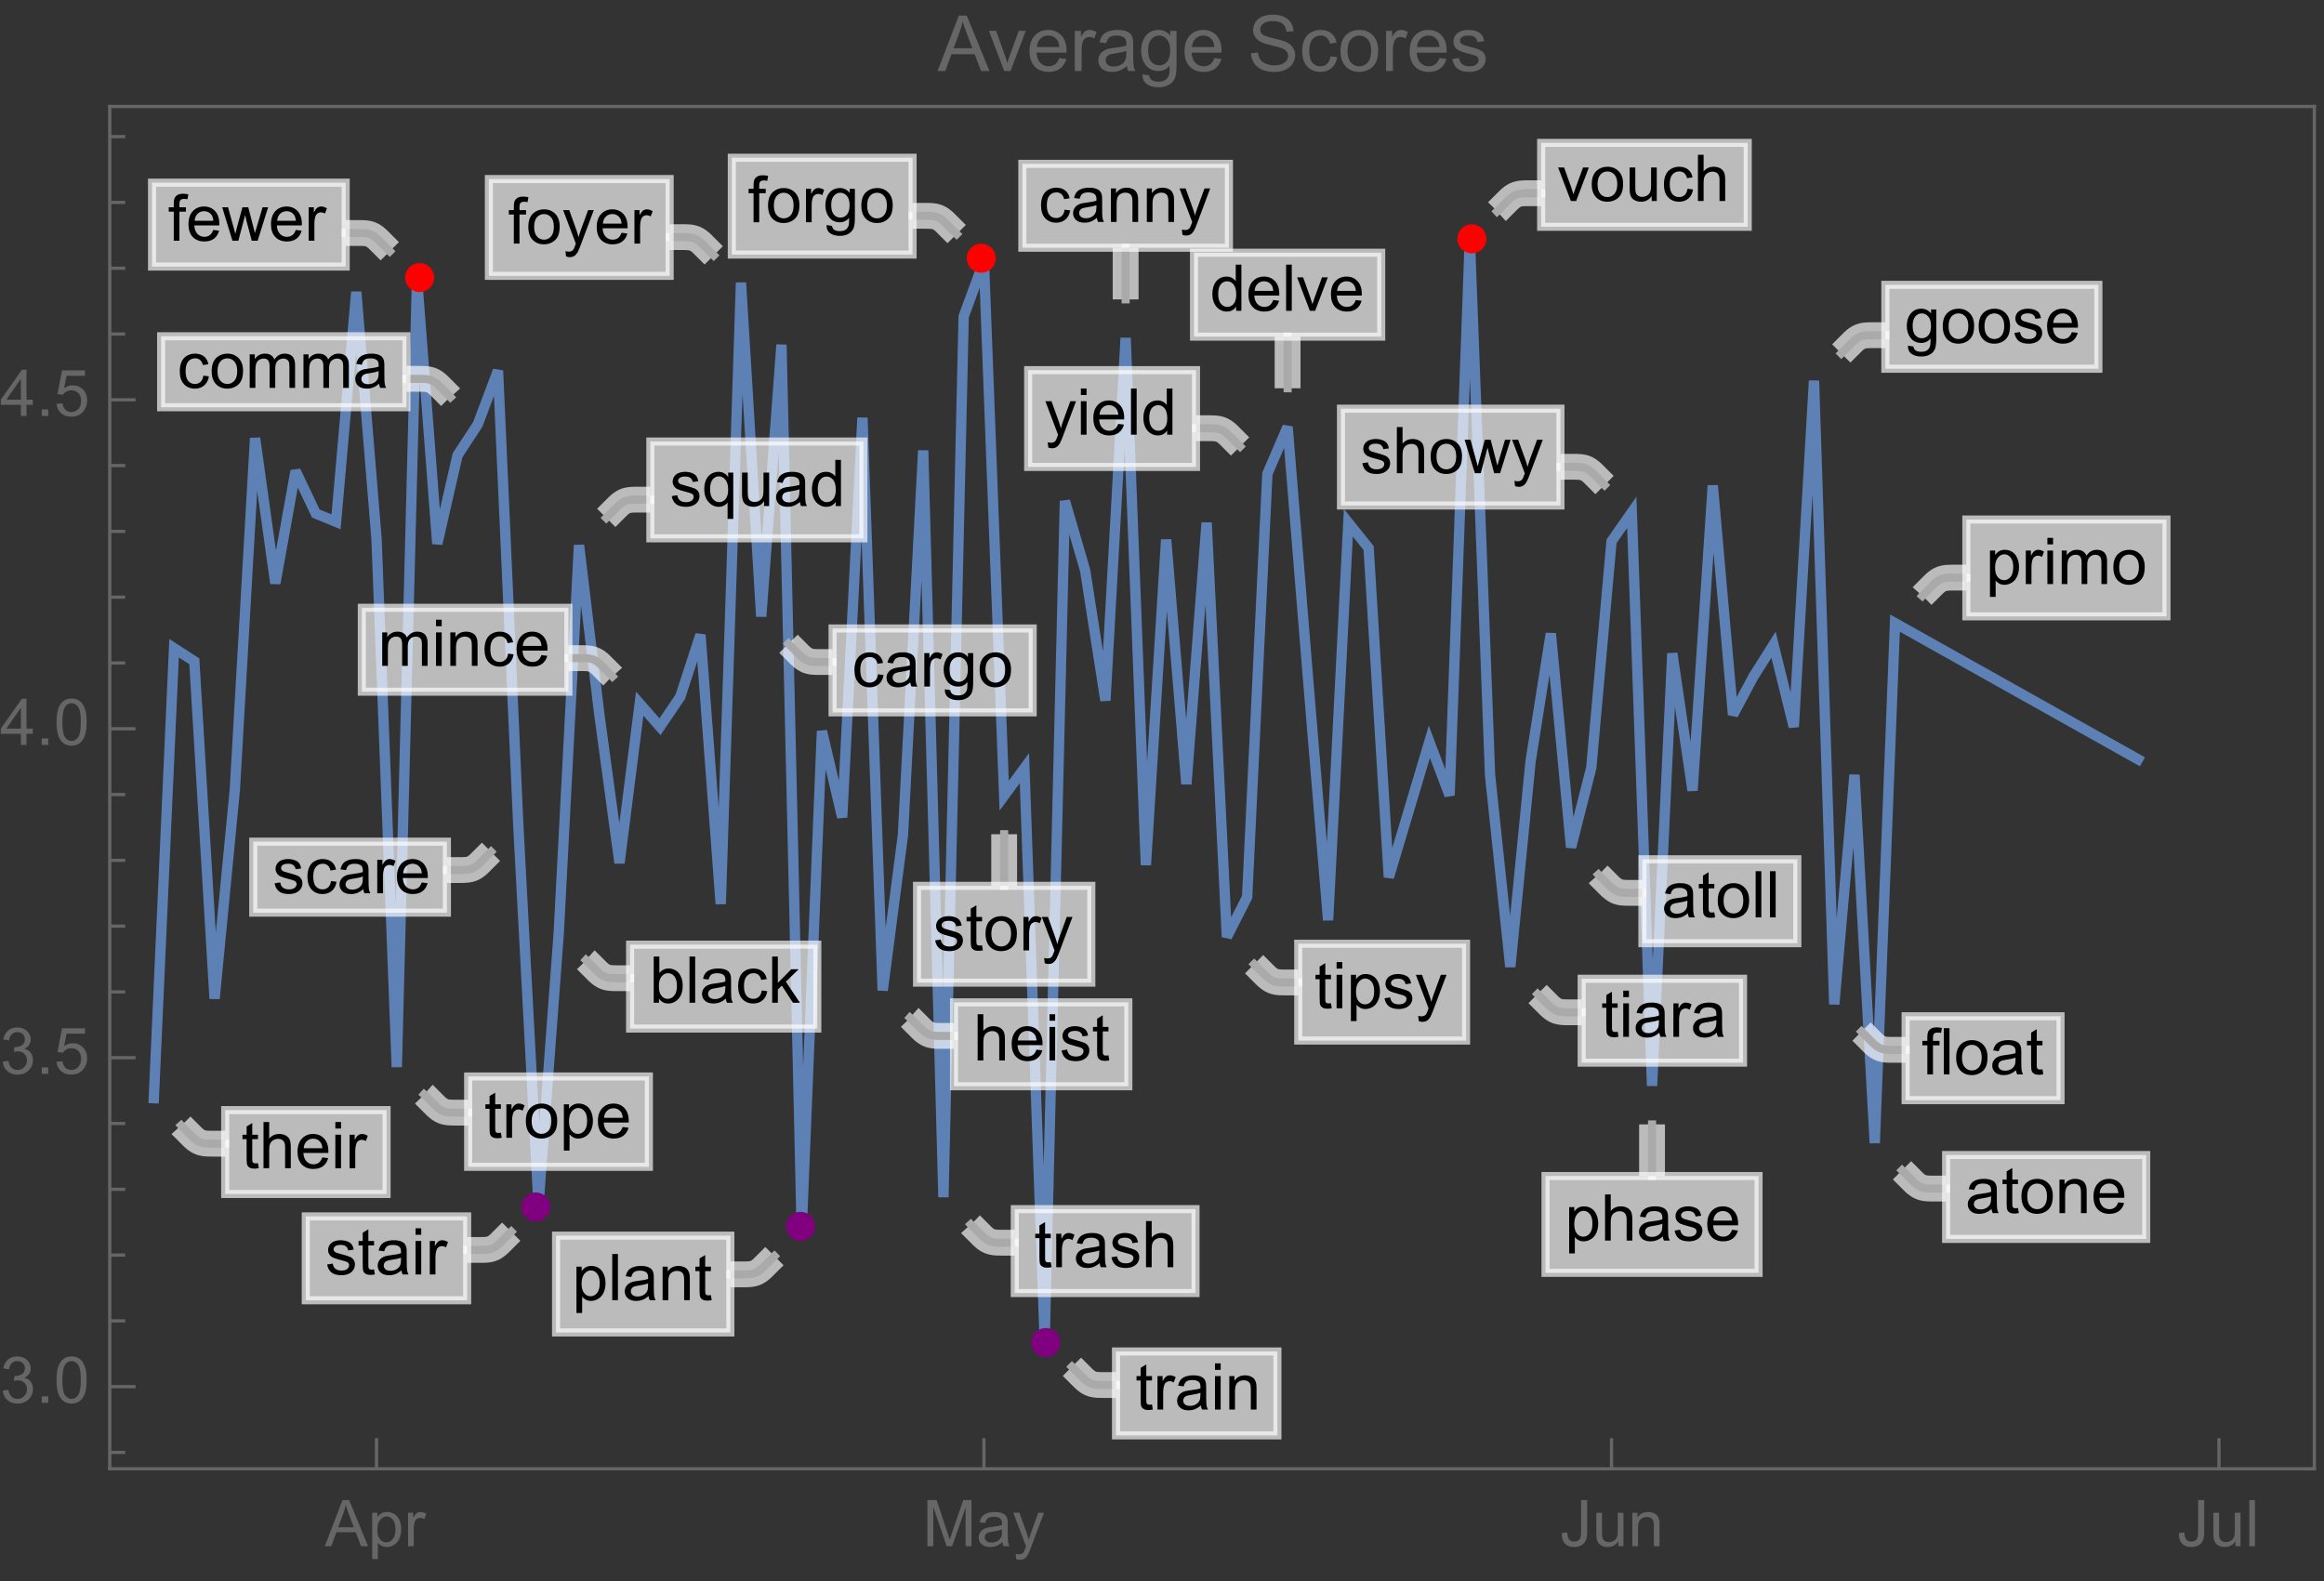 <?xml version="1.0" encoding="UTF-8"?>
<svg xmlns="http://www.w3.org/2000/svg" xmlns:xlink="http://www.w3.org/1999/xlink" width="360pt" height="245pt" viewBox="0 0 360 245" version="1.1">
<rect x="0" y="0" width="360" height="245" fill="#333333" stroke="none"/>
<defs>
<g>
<symbol overflow="visible" id="glyph0-0">
<path style="stroke:none;" d="M 1.25 0 L 1.25 -6.25 L 6.25 -6.25 L 6.25 0 Z M 1.406 -0.156 L 6.094 -0.156 L 6.094 -6.094 L 1.406 -6.094 Z M 1.406 -0.156 "/>
</symbol>
<symbol overflow="visible" id="glyph0-1">
<path style="stroke:none;" d="M 0.66 1.988 L 0.66 -5.188 L 1.461 -5.188 L 1.461 -4.512 C 1.648 -4.773 1.863 -4.973 2.102 -5.105 C 2.336 -5.238 2.625 -5.305 2.965 -5.305 C 3.406 -5.305 3.797 -5.188 4.137 -4.961 C 4.477 -4.734 4.73 -4.41 4.902 -3.996 C 5.074 -3.582 5.16 -3.125 5.16 -2.633 C 5.16 -2.102 5.066 -1.625 4.875 -1.199 C 4.684 -0.773 4.41 -0.449 4.047 -0.223 C 3.684 0.004 3.301 0.117 2.898 0.117 C 2.605 0.117 2.344 0.055 2.113 -0.07 C 1.879 -0.191 1.688 -0.348 1.539 -0.539 L 1.539 1.988 Z M 1.453 -2.562 C 1.453 -1.895 1.59 -1.402 1.859 -1.086 C 2.129 -0.766 2.457 -0.605 2.844 -0.605 C 3.234 -0.605 3.566 -0.77 3.844 -1.102 C 4.125 -1.43 4.262 -1.945 4.262 -2.637 C 4.262 -3.297 4.125 -3.793 3.855 -4.121 C 3.582 -4.449 3.258 -4.613 2.883 -4.613 C 2.508 -4.613 2.176 -4.438 1.887 -4.09 C 1.598 -3.738 1.453 -3.23 1.453 -2.562 Z M 1.453 -2.562 "/>
</symbol>
<symbol overflow="visible" id="glyph0-2">
<path style="stroke:none;" d="M 0.648 0 L 0.648 -5.188 L 1.441 -5.188 L 1.441 -4.398 C 1.641 -4.766 1.828 -5.008 2 -5.125 C 2.172 -5.242 2.359 -5.305 2.562 -5.305 C 2.859 -5.305 3.16 -5.207 3.469 -5.02 L 3.164 -4.203 C 2.949 -4.332 2.734 -4.395 2.52 -4.395 C 2.328 -4.395 2.156 -4.336 2 -4.223 C 1.848 -4.105 1.738 -3.945 1.676 -3.742 C 1.578 -3.43 1.527 -3.086 1.527 -2.715 L 1.527 0 Z M 0.648 0 "/>
</symbol>
<symbol overflow="visible" id="glyph0-3">
<path style="stroke:none;" d="M 0.664 -6.148 L 0.664 -7.156 L 1.543 -7.156 L 1.543 -6.148 Z M 0.664 0 L 0.664 -5.188 L 1.543 -5.188 L 1.543 0 Z M 0.664 0 "/>
</symbol>
<symbol overflow="visible" id="glyph0-4">
<path style="stroke:none;" d="M 0.66 0 L 0.66 -5.188 L 1.445 -5.188 L 1.445 -4.457 C 1.609 -4.711 1.824 -4.918 2.094 -5.07 C 2.363 -5.227 2.672 -5.305 3.016 -5.305 C 3.402 -5.305 3.715 -5.223 3.961 -5.062 C 4.207 -4.902 4.383 -4.68 4.484 -4.395 C 4.895 -5 5.426 -5.305 6.086 -5.305 C 6.598 -5.305 6.992 -5.16 7.27 -4.875 C 7.547 -4.59 7.688 -4.152 7.688 -3.559 L 7.688 0 L 6.812 0 L 6.812 -3.266 C 6.812 -3.617 6.781 -3.871 6.727 -4.027 C 6.668 -4.18 6.566 -4.305 6.414 -4.398 C 6.266 -4.492 6.09 -4.539 5.891 -4.539 C 5.523 -4.539 5.223 -4.418 4.98 -4.176 C 4.738 -3.934 4.617 -3.547 4.617 -3.012 L 4.617 0 L 3.742 0 L 3.742 -3.367 C 3.742 -3.758 3.668 -4.055 3.523 -4.25 C 3.383 -4.445 3.148 -4.539 2.82 -4.539 C 2.574 -4.539 2.348 -4.477 2.137 -4.344 C 1.926 -4.215 1.773 -4.023 1.68 -3.773 C 1.586 -3.523 1.539 -3.164 1.539 -2.691 L 1.539 0 Z M 0.66 0 "/>
</symbol>
<symbol overflow="visible" id="glyph0-5">
<path style="stroke:none;" d="M 0.332 -2.594 C 0.332 -3.555 0.598 -4.266 1.133 -4.727 C 1.578 -5.109 2.121 -5.305 2.766 -5.305 C 3.477 -5.305 4.059 -5.07 4.512 -4.602 C 4.965 -4.133 5.191 -3.488 5.191 -2.664 C 5.191 -2 5.09 -1.473 4.891 -1.09 C 4.691 -0.707 4.398 -0.41 4.016 -0.199 C 3.633 0.012 3.215 0.117 2.766 0.117 C 2.039 0.117 1.449 -0.117 1.004 -0.582 C 0.555 -1.047 0.332 -1.719 0.332 -2.594 Z M 1.234 -2.594 C 1.234 -1.93 1.379 -1.43 1.672 -1.102 C 1.961 -0.77 2.324 -0.605 2.766 -0.605 C 3.199 -0.605 3.562 -0.773 3.852 -1.102 C 4.141 -1.434 4.289 -1.941 4.289 -2.621 C 4.289 -3.262 4.141 -3.75 3.852 -4.078 C 3.559 -4.41 3.195 -4.574 2.766 -4.574 C 2.324 -4.574 1.961 -4.41 1.672 -4.082 C 1.383 -3.754 1.234 -3.258 1.234 -2.594 Z M 1.234 -2.594 "/>
</symbol>
<symbol overflow="visible" id="glyph0-6">
<path style="stroke:none;" d="M 4.043 -0.641 C 3.719 -0.363 3.402 -0.168 3.102 -0.055 C 2.801 0.059 2.48 0.117 2.133 0.117 C 1.562 0.117 1.125 -0.023 0.82 -0.301 C 0.516 -0.578 0.359 -0.934 0.359 -1.367 C 0.359 -1.621 0.418 -1.852 0.535 -2.062 C 0.648 -2.273 0.801 -2.441 0.988 -2.57 C 1.176 -2.695 1.387 -2.793 1.621 -2.855 C 1.793 -2.902 2.055 -2.945 2.402 -2.988 C 3.113 -3.074 3.633 -3.172 3.969 -3.289 C 3.973 -3.41 3.977 -3.488 3.977 -3.52 C 3.977 -3.879 3.891 -4.133 3.727 -4.277 C 3.5 -4.477 3.168 -4.574 2.727 -4.574 C 2.312 -4.574 2.008 -4.504 1.809 -4.359 C 1.613 -4.215 1.465 -3.957 1.371 -3.59 L 0.512 -3.707 C 0.59 -4.074 0.719 -4.371 0.898 -4.598 C 1.078 -4.824 1.336 -4.996 1.676 -5.121 C 2.016 -5.242 2.406 -5.305 2.852 -5.305 C 3.293 -5.305 3.652 -5.25 3.93 -5.148 C 4.207 -5.043 4.41 -4.91 4.539 -4.754 C 4.672 -4.594 4.762 -4.395 4.812 -4.156 C 4.844 -4.008 4.859 -3.734 4.859 -3.344 L 4.859 -2.172 C 4.859 -1.355 4.879 -0.84 4.914 -0.621 C 4.953 -0.406 5.027 -0.199 5.137 0 L 4.219 0 C 4.129 -0.184 4.07 -0.395 4.043 -0.641 Z M 3.969 -2.602 C 3.648 -2.473 3.172 -2.363 2.535 -2.27 C 2.172 -2.219 1.918 -2.16 1.766 -2.094 C 1.617 -2.031 1.504 -1.934 1.422 -1.809 C 1.34 -1.684 1.297 -1.543 1.297 -1.391 C 1.297 -1.156 1.387 -0.961 1.566 -0.805 C 1.742 -0.648 2 -0.57 2.344 -0.57 C 2.684 -0.57 2.984 -0.645 3.246 -0.793 C 3.512 -0.941 3.703 -1.145 3.828 -1.402 C 3.922 -1.602 3.969 -1.895 3.969 -2.281 Z M 3.969 -2.602 "/>
</symbol>
<symbol overflow="visible" id="glyph0-7">
<path style="stroke:none;" d="M 2.578 -0.785 L 2.703 -0.008 C 2.457 0.043 2.234 0.07 2.039 0.07 C 1.723 0.07 1.477 0.02 1.297 -0.082 C 1.121 -0.184 1 -0.316 0.93 -0.48 C 0.855 -0.645 0.82 -0.992 0.82 -1.52 L 0.82 -4.5 L 0.176 -4.5 L 0.176 -5.188 L 0.82 -5.188 L 0.82 -6.469 L 1.695 -6.996 L 1.695 -5.188 L 2.578 -5.188 L 2.578 -4.5 L 1.695 -4.5 L 1.695 -1.469 C 1.695 -1.219 1.711 -1.059 1.742 -0.984 C 1.773 -0.914 1.82 -0.859 1.891 -0.816 C 1.961 -0.773 2.062 -0.75 2.191 -0.75 C 2.289 -0.75 2.418 -0.762 2.578 -0.785 Z M 2.578 -0.785 "/>
</symbol>
<symbol overflow="visible" id="glyph0-8">
<path style="stroke:none;" d="M 0.66 0 L 0.66 -5.188 L 1.449 -5.188 L 1.449 -4.449 C 1.832 -5.02 2.383 -5.305 3.102 -5.305 C 3.414 -5.305 3.699 -5.246 3.961 -5.133 C 4.223 -5.023 4.422 -4.875 4.551 -4.691 C 4.68 -4.508 4.773 -4.293 4.824 -4.043 C 4.855 -3.879 4.875 -3.594 4.875 -3.188 L 4.875 0 L 3.992 0 L 3.992 -3.156 C 3.992 -3.512 3.961 -3.781 3.891 -3.957 C 3.824 -4.133 3.703 -4.277 3.527 -4.383 C 3.352 -4.488 3.148 -4.539 2.914 -4.539 C 2.539 -4.539 2.219 -4.422 1.945 -4.184 C 1.672 -3.945 1.539 -3.496 1.539 -2.832 L 1.539 0 Z M 0.66 0 "/>
</symbol>
<symbol overflow="visible" id="glyph0-9">
<path style="stroke:none;" d="M 4.211 -1.672 L 5.117 -1.559 C 4.973 -1.027 4.707 -0.617 4.32 -0.32 C 3.934 -0.027 3.438 0.117 2.836 0.117 C 2.078 0.117 1.477 -0.117 1.031 -0.582 C 0.586 -1.051 0.367 -1.707 0.367 -2.547 C 0.367 -3.422 0.59 -4.098 1.039 -4.578 C 1.488 -5.062 2.07 -5.305 2.789 -5.305 C 3.48 -5.305 4.047 -5.066 4.488 -4.594 C 4.926 -4.121 5.148 -3.457 5.148 -2.602 C 5.148 -2.551 5.145 -2.473 5.141 -2.367 L 1.273 -2.367 C 1.305 -1.797 1.469 -1.363 1.758 -1.059 C 2.047 -0.758 2.41 -0.605 2.844 -0.605 C 3.164 -0.605 3.438 -0.691 3.668 -0.859 C 3.895 -1.027 4.074 -1.297 4.211 -1.672 Z M 1.324 -3.09 L 4.219 -3.09 C 4.18 -3.527 4.07 -3.855 3.887 -4.07 C 3.605 -4.41 3.242 -4.578 2.797 -4.578 C 2.395 -4.578 2.055 -4.445 1.781 -4.176 C 1.504 -3.906 1.352 -3.543 1.324 -3.09 Z M 1.324 -3.09 "/>
</symbol>
<symbol overflow="visible" id="glyph0-10">
<path style="stroke:none;" d="M 0.867 0 L 0.867 -4.5 L 0.094 -4.5 L 0.094 -5.188 L 0.867 -5.188 L 0.867 -5.738 C 0.867 -6.086 0.898 -6.344 0.961 -6.516 C 1.047 -6.742 1.195 -6.926 1.41 -7.066 C 1.621 -7.211 1.922 -7.281 2.305 -7.281 C 2.551 -7.281 2.824 -7.25 3.125 -7.191 L 2.992 -6.426 C 2.812 -6.457 2.637 -6.477 2.477 -6.477 C 2.211 -6.477 2.02 -6.418 1.91 -6.305 C 1.797 -6.191 1.742 -5.977 1.742 -5.664 L 1.742 -5.188 L 2.754 -5.188 L 2.754 -4.5 L 1.742 -4.5 L 1.742 0 Z M 0.867 0 "/>
</symbol>
<symbol overflow="visible" id="glyph0-11">
<path style="stroke:none;" d="M 0.641 0 L 0.641 -7.156 L 1.52 -7.156 L 1.52 0 Z M 0.641 0 "/>
</symbol>
<symbol overflow="visible" id="glyph0-12">
<path style="stroke:none;" d="M 0.5 0.43 L 1.352 0.555 C 1.387 0.82 1.488 1.012 1.648 1.133 C 1.867 1.297 2.168 1.375 2.543 1.375 C 2.949 1.375 3.266 1.297 3.484 1.133 C 3.707 0.969 3.859 0.742 3.938 0.449 C 3.98 0.27 4.004 -0.105 4 -0.68 C 3.617 -0.227 3.137 0 2.562 0 C 1.852 0 1.297 -0.258 0.906 -0.773 C 0.516 -1.285 0.32 -1.902 0.32 -2.621 C 0.32 -3.117 0.41 -3.574 0.59 -3.992 C 0.77 -4.41 1.031 -4.734 1.371 -4.961 C 1.711 -5.188 2.109 -5.305 2.57 -5.305 C 3.18 -5.305 3.684 -5.055 4.082 -4.562 L 4.082 -5.188 L 4.891 -5.188 L 4.891 -0.703 C 4.891 0.105 4.809 0.676 4.645 1.012 C 4.48 1.352 4.223 1.617 3.863 1.812 C 3.508 2.008 3.07 2.105 2.547 2.105 C 1.93 2.105 1.43 1.965 1.051 1.688 C 0.668 1.41 0.484 0.988 0.5 0.43 Z M 1.227 -2.688 C 1.227 -2.008 1.359 -1.508 1.633 -1.195 C 1.902 -0.883 2.238 -0.727 2.648 -0.727 C 3.051 -0.727 3.391 -0.883 3.664 -1.195 C 3.938 -1.504 4.07 -1.992 4.07 -2.656 C 4.07 -3.289 3.93 -3.77 3.648 -4.094 C 3.367 -4.414 3.027 -4.574 2.633 -4.574 C 2.242 -4.574 1.91 -4.418 1.637 -4.098 C 1.363 -3.781 1.227 -3.312 1.227 -2.688 Z M 1.227 -2.688 "/>
</symbol>
<symbol overflow="visible" id="glyph0-13">
<path style="stroke:none;" d="M 0.309 -1.547 L 1.176 -1.684 C 1.227 -1.336 1.363 -1.07 1.586 -0.883 C 1.809 -0.699 2.117 -0.605 2.52 -0.605 C 2.922 -0.605 3.223 -0.688 3.418 -0.852 C 3.613 -1.016 3.711 -1.211 3.711 -1.43 C 3.711 -1.629 3.625 -1.785 3.453 -1.898 C 3.332 -1.977 3.031 -2.078 2.555 -2.195 C 1.91 -2.359 1.461 -2.5 1.215 -2.621 C 0.965 -2.738 0.777 -2.902 0.648 -3.113 C 0.52 -3.324 0.453 -3.555 0.453 -3.809 C 0.453 -4.039 0.508 -4.254 0.613 -4.449 C 0.719 -4.648 0.863 -4.812 1.047 -4.941 C 1.184 -5.043 1.367 -5.129 1.605 -5.199 C 1.84 -5.27 2.094 -5.305 2.363 -5.305 C 2.77 -5.305 3.129 -5.242 3.434 -5.125 C 3.742 -5.008 3.969 -4.852 4.117 -4.652 C 4.262 -4.453 4.363 -4.184 4.418 -3.848 L 3.559 -3.73 C 3.52 -3.996 3.406 -4.207 3.219 -4.355 C 3.031 -4.504 2.77 -4.578 2.426 -4.578 C 2.023 -4.578 1.734 -4.512 1.562 -4.379 C 1.391 -4.246 1.305 -4.09 1.305 -3.91 C 1.305 -3.797 1.34 -3.695 1.41 -3.602 C 1.484 -3.508 1.594 -3.43 1.75 -3.367 C 1.836 -3.336 2.094 -3.262 2.523 -3.145 C 3.145 -2.977 3.578 -2.844 3.824 -2.738 C 4.07 -2.633 4.266 -2.477 4.406 -2.273 C 4.547 -2.074 4.613 -1.824 4.613 -1.523 C 4.613 -1.23 4.527 -0.953 4.359 -0.695 C 4.188 -0.438 3.941 -0.238 3.617 -0.094 C 3.297 0.047 2.93 0.117 2.523 0.117 C 1.852 0.117 1.336 -0.023 0.984 -0.305 C 0.633 -0.582 0.406 -0.996 0.309 -1.547 Z M 0.309 -1.547 "/>
</symbol>
<symbol overflow="visible" id="glyph0-14">
<path style="stroke:none;" d="M 0.66 0 L 0.66 -7.156 L 1.539 -7.156 L 1.539 -4.59 C 1.949 -5.066 2.465 -5.305 3.09 -5.305 C 3.477 -5.305 3.809 -5.227 4.094 -5.074 C 4.375 -4.922 4.578 -4.715 4.699 -4.449 C 4.82 -4.18 4.883 -3.793 4.883 -3.285 L 4.883 0 L 4.004 0 L 4.004 -3.285 C 4.004 -3.727 3.91 -4.047 3.719 -4.246 C 3.527 -4.445 3.258 -4.547 2.91 -4.547 C 2.648 -4.547 2.406 -4.477 2.176 -4.344 C 1.945 -4.207 1.781 -4.023 1.684 -3.793 C 1.586 -3.562 1.539 -3.242 1.539 -2.836 L 1.539 0 Z M 0.66 0 "/>
</symbol>
<symbol overflow="visible" id="glyph0-15">
<path style="stroke:none;" d="M 1.617 0 L 0.031 -5.188 L 0.938 -5.188 L 1.762 -2.191 L 2.07 -1.078 C 2.082 -1.133 2.172 -1.492 2.34 -2.148 L 3.164 -5.188 L 4.066 -5.188 L 4.844 -2.18 L 5.102 -1.188 L 6.289 -5.188 L 7.145 -5.188 L 5.523 0 L 4.609 0 L 3.785 -3.105 L 3.586 -3.988 L 2.535 0 Z M 1.617 0 "/>
</symbol>
<symbol overflow="visible" id="glyph0-16">
<path style="stroke:none;" d="M 0.621 1.996 L 0.523 1.172 C 0.715 1.223 0.883 1.25 1.023 1.25 C 1.219 1.25 1.375 1.219 1.492 1.152 C 1.609 1.086 1.707 0.996 1.781 0.879 C 1.836 0.789 1.926 0.574 2.051 0.227 C 2.066 0.176 2.094 0.105 2.129 0.008 L 0.16 -5.188 L 1.109 -5.188 L 2.188 -2.184 C 2.328 -1.801 2.453 -1.402 2.562 -0.98 C 2.664 -1.383 2.785 -1.777 2.926 -2.164 L 4.031 -5.188 L 4.914 -5.188 L 2.938 0.086 C 2.727 0.656 2.562 1.051 2.445 1.266 C 2.289 1.555 2.109 1.766 1.91 1.902 C 1.707 2.039 1.465 2.105 1.188 2.105 C 1.016 2.105 0.828 2.07 0.621 1.996 Z M 0.621 1.996 "/>
</symbol>
<symbol overflow="visible" id="glyph0-17">
<path style="stroke:none;" d="M 2.102 0 L 0.125 -5.188 L 1.055 -5.188 L 2.168 -2.078 C 2.289 -1.742 2.398 -1.398 2.5 -1.035 C 2.578 -1.309 2.688 -1.637 2.828 -2.023 L 3.98 -5.188 L 4.883 -5.188 L 2.922 0 Z M 2.102 0 "/>
</symbol>
<symbol overflow="visible" id="glyph0-18">
<path style="stroke:none;" d="M 4.059 0 L 4.059 -0.762 C 3.656 -0.176 3.105 0.117 2.414 0.117 C 2.105 0.117 1.82 0.059 1.555 -0.059 C 1.289 -0.176 1.094 -0.324 0.965 -0.5 C 0.836 -0.68 0.746 -0.895 0.695 -1.152 C 0.656 -1.324 0.641 -1.598 0.641 -1.973 L 0.641 -5.188 L 1.52 -5.188 L 1.52 -2.309 C 1.52 -1.852 1.535 -1.543 1.57 -1.383 C 1.625 -1.152 1.746 -0.969 1.922 -0.836 C 2.102 -0.703 2.324 -0.641 2.586 -0.641 C 2.852 -0.641 3.098 -0.707 3.328 -0.844 C 3.562 -0.977 3.727 -1.16 3.82 -1.395 C 3.918 -1.625 3.965 -1.965 3.965 -2.406 L 3.965 -5.188 L 4.844 -5.188 L 4.844 0 Z M 4.059 0 "/>
</symbol>
<symbol overflow="visible" id="glyph0-19">
<path style="stroke:none;" d="M 4.043 -1.898 L 4.906 -1.789 C 4.812 -1.191 4.57 -0.727 4.184 -0.387 C 3.793 -0.051 3.316 0.117 2.75 0.117 C 2.039 0.117 1.469 -0.113 1.039 -0.578 C 0.605 -1.043 0.391 -1.707 0.391 -2.574 C 0.391 -3.133 0.484 -3.625 0.668 -4.043 C 0.855 -4.461 1.137 -4.777 1.516 -4.988 C 1.895 -5.199 2.309 -5.305 2.754 -5.305 C 3.316 -5.305 3.777 -5.16 4.137 -4.875 C 4.492 -4.59 4.723 -4.188 4.824 -3.664 L 3.969 -3.531 C 3.887 -3.879 3.746 -4.141 3.539 -4.316 C 3.332 -4.492 3.082 -4.578 2.789 -4.578 C 2.344 -4.578 1.984 -4.422 1.711 -4.105 C 1.434 -3.789 1.293 -3.285 1.293 -2.598 C 1.293 -1.902 1.426 -1.395 1.695 -1.078 C 1.961 -0.762 2.309 -0.605 2.738 -0.605 C 3.086 -0.605 3.371 -0.711 3.602 -0.922 C 3.836 -1.133 3.98 -1.461 4.043 -1.898 Z M 4.043 -1.898 "/>
</symbol>
<symbol overflow="visible" id="glyph0-20">
<path style="stroke:none;" d="M 4.023 0 L 4.023 -0.656 C 3.695 -0.141 3.211 0.117 2.574 0.117 C 2.16 0.117 1.781 0.004 1.434 -0.227 C 1.086 -0.453 0.816 -0.77 0.629 -1.18 C 0.438 -1.586 0.344 -2.059 0.344 -2.586 C 0.344 -3.105 0.43 -3.574 0.602 -3.996 C 0.773 -4.418 1.031 -4.742 1.375 -4.965 C 1.723 -5.191 2.109 -5.305 2.535 -5.305 C 2.848 -5.305 3.125 -5.238 3.367 -5.105 C 3.613 -4.973 3.812 -4.801 3.965 -4.59 L 3.965 -7.156 L 4.84 -7.156 L 4.84 0 Z M 1.246 -2.586 C 1.246 -1.922 1.387 -1.426 1.664 -1.098 C 1.945 -0.77 2.273 -0.605 2.656 -0.605 C 3.039 -0.605 3.367 -0.762 3.637 -1.078 C 3.906 -1.391 4.039 -1.871 4.039 -2.516 C 4.039 -3.227 3.902 -3.746 3.629 -4.078 C 3.355 -4.41 3.016 -4.574 2.617 -4.574 C 2.227 -4.574 1.898 -4.414 1.637 -4.098 C 1.375 -3.777 1.246 -3.273 1.246 -2.586 Z M 1.246 -2.586 "/>
</symbol>
<symbol overflow="visible" id="glyph0-21">
<path style="stroke:none;" d="M 3.965 1.988 L 3.965 -0.551 C 3.828 -0.359 3.637 -0.199 3.391 -0.074 C 3.145 0.055 2.883 0.117 2.609 0.117 C 1.992 0.117 1.461 -0.129 1.02 -0.621 C 0.574 -1.113 0.352 -1.785 0.352 -2.641 C 0.352 -3.164 0.441 -3.629 0.621 -4.043 C 0.805 -4.457 1.066 -4.77 1.41 -4.984 C 1.754 -5.195 2.129 -5.305 2.539 -5.305 C 3.18 -5.305 3.684 -5.031 4.055 -4.492 L 4.055 -5.188 L 4.844 -5.188 L 4.844 1.988 Z M 1.254 -2.609 C 1.254 -1.941 1.395 -1.441 1.676 -1.105 C 1.953 -0.773 2.289 -0.605 2.68 -0.605 C 3.055 -0.605 3.379 -0.766 3.648 -1.082 C 3.918 -1.398 4.055 -1.883 4.055 -2.531 C 4.055 -3.219 3.91 -3.738 3.625 -4.086 C 3.34 -4.434 3.008 -4.609 2.621 -4.609 C 2.242 -4.609 1.918 -4.449 1.652 -4.125 C 1.387 -3.801 1.254 -3.293 1.254 -2.609 Z M 1.254 -2.609 "/>
</symbol>
<symbol overflow="visible" id="glyph0-22">
<path style="stroke:none;" d="M 1.469 0 L 0.656 0 L 0.656 -7.156 L 1.531 -7.156 L 1.531 -4.605 C 1.902 -5.07 2.379 -5.305 2.953 -5.305 C 3.273 -5.305 3.574 -5.238 3.859 -5.109 C 4.145 -4.98 4.379 -4.801 4.562 -4.566 C 4.746 -4.336 4.891 -4.055 4.996 -3.727 C 5.102 -3.398 5.152 -3.047 5.152 -2.672 C 5.152 -1.781 4.93 -1.094 4.492 -0.609 C 4.055 -0.125 3.523 0.117 2.91 0.117 C 2.297 0.117 1.816 -0.137 1.469 -0.648 Z M 1.461 -2.633 C 1.461 -2.012 1.543 -1.562 1.715 -1.285 C 1.992 -0.832 2.363 -0.605 2.836 -0.605 C 3.219 -0.605 3.555 -0.773 3.832 -1.105 C 4.113 -1.438 4.254 -1.938 4.254 -2.598 C 4.254 -3.273 4.117 -3.773 3.852 -4.098 C 3.582 -4.418 3.258 -4.578 2.875 -4.578 C 2.492 -4.578 2.16 -4.414 1.879 -4.078 C 1.602 -3.746 1.461 -3.262 1.461 -2.633 Z M 1.461 -2.633 "/>
</symbol>
<symbol overflow="visible" id="glyph0-23">
<path style="stroke:none;" d="M 0.664 0 L 0.664 -7.156 L 1.543 -7.156 L 1.543 -3.078 L 3.625 -5.188 L 4.762 -5.188 L 2.777 -3.262 L 4.961 0 L 3.875 0 L 2.164 -2.652 L 1.543 -2.055 L 1.543 0 Z M 0.664 0 "/>
</symbol>
<symbol overflow="visible" id="glyph0-24">
<path style="stroke:none;" d="M -0.016 0 L 2.734 -7.156 L 3.754 -7.156 L 6.684 0 L 5.605 0 L 4.77 -2.168 L 1.777 -2.168 L 0.992 0 Z M 2.051 -2.938 L 4.477 -2.938 L 3.73 -4.922 C 3.504 -5.523 3.332 -6.02 3.223 -6.406 C 3.133 -5.945 3.004 -5.492 2.836 -5.039 Z M 2.051 -2.938 "/>
</symbol>
<symbol overflow="visible" id="glyph0-25">
<path style="stroke:none;" d="M 0.742 0 L 0.742 -7.156 L 2.168 -7.156 L 3.863 -2.09 C 4.02 -1.617 4.133 -1.266 4.203 -1.031 C 4.285 -1.289 4.414 -1.672 4.586 -2.18 L 6.297 -7.156 L 7.574 -7.156 L 7.574 0 L 6.66 0 L 6.66 -5.992 L 4.578 0 L 3.727 0 L 1.656 -6.094 L 1.656 0 Z M 0.742 0 "/>
</symbol>
<symbol overflow="visible" id="glyph0-26">
<path style="stroke:none;" d="M 0.289 -2.031 L 1.141 -2.148 C 1.164 -1.602 1.27 -1.227 1.449 -1.023 C 1.633 -0.824 1.883 -0.723 2.207 -0.723 C 2.445 -0.723 2.648 -0.777 2.82 -0.887 C 2.992 -0.996 3.113 -1.145 3.18 -1.332 C 3.242 -1.52 3.277 -1.816 3.277 -2.227 L 3.277 -7.156 L 4.223 -7.156 L 4.223 -2.281 C 4.223 -1.68 4.152 -1.219 4.008 -0.891 C 3.863 -0.562 3.633 -0.309 3.316 -0.137 C 3.004 0.035 2.637 0.121 2.211 0.121 C 1.582 0.121 1.102 -0.059 0.77 -0.422 C 0.438 -0.781 0.273 -1.32 0.289 -2.031 Z M 0.289 -2.031 "/>
</symbol>
<symbol overflow="visible" id="glyph0-27">
<path style="stroke:none;" d="M 0.422 -1.891 L 1.297 -2.008 C 1.398 -1.508 1.57 -1.148 1.812 -0.93 C 2.055 -0.711 2.352 -0.602 2.699 -0.602 C 3.113 -0.602 3.461 -0.742 3.746 -1.031 C 4.031 -1.316 4.176 -1.672 4.176 -2.094 C 4.176 -2.5 4.043 -2.832 3.781 -3.094 C 3.516 -3.355 3.18 -3.484 2.773 -3.484 C 2.609 -3.484 2.402 -3.453 2.152 -3.391 L 2.25 -4.16 C 2.309 -4.152 2.355 -4.148 2.391 -4.148 C 2.766 -4.148 3.105 -4.25 3.402 -4.445 C 3.703 -4.641 3.852 -4.941 3.852 -5.348 C 3.852 -5.668 3.742 -5.938 3.523 -6.148 C 3.305 -6.359 3.027 -6.465 2.68 -6.465 C 2.34 -6.465 2.055 -6.359 1.828 -6.141 C 1.598 -5.926 1.453 -5.605 1.387 -5.176 L 0.508 -5.332 C 0.617 -5.922 0.859 -6.379 1.242 -6.703 C 1.621 -7.027 2.094 -7.188 2.66 -7.188 C 3.051 -7.188 3.41 -7.105 3.742 -6.938 C 4.07 -6.77 4.32 -6.539 4.496 -6.25 C 4.668 -5.961 4.758 -5.652 4.758 -5.328 C 4.758 -5.02 4.672 -4.734 4.508 -4.484 C 4.34 -4.23 4.094 -4.027 3.77 -3.875 C 4.191 -3.777 4.523 -3.578 4.758 -3.27 C 4.992 -2.961 5.109 -2.578 5.109 -2.113 C 5.109 -1.488 4.879 -0.961 4.422 -0.523 C 3.969 -0.09 3.391 0.125 2.695 0.125 C 2.066 0.125 1.547 -0.059 1.129 -0.434 C 0.715 -0.809 0.477 -1.293 0.422 -1.891 Z M 0.422 -1.891 "/>
</symbol>
<symbol overflow="visible" id="glyph0-28">
<path style="stroke:none;" d="M 0.906 0 L 0.906 -1 L 1.91 -1 L 1.91 0 Z M 0.906 0 "/>
</symbol>
<symbol overflow="visible" id="glyph0-29">
<path style="stroke:none;" d="M 0.414 -3.531 C 0.414 -4.375 0.504 -5.059 0.676 -5.574 C 0.852 -6.09 1.109 -6.488 1.453 -6.766 C 1.797 -7.047 2.227 -7.188 2.75 -7.188 C 3.133 -7.188 3.469 -7.109 3.758 -6.957 C 4.047 -6.801 4.289 -6.578 4.477 -6.285 C 4.664 -5.996 4.812 -5.641 4.922 -5.223 C 5.031 -4.805 5.082 -4.238 5.082 -3.531 C 5.082 -2.691 4.996 -2.012 4.824 -1.496 C 4.652 -0.98 4.395 -0.582 4.051 -0.301 C 3.707 -0.02 3.273 0.121 2.75 0.121 C 2.059 0.121 1.516 -0.125 1.125 -0.621 C 0.652 -1.215 0.414 -2.188 0.414 -3.531 Z M 1.32 -3.531 C 1.32 -2.355 1.457 -1.574 1.73 -1.184 C 2.008 -0.797 2.344 -0.602 2.75 -0.602 C 3.152 -0.602 3.492 -0.797 3.766 -1.188 C 4.043 -1.578 4.18 -2.359 4.18 -3.531 C 4.18 -4.711 4.043 -5.492 3.766 -5.879 C 3.492 -6.266 3.148 -6.461 2.738 -6.461 C 2.336 -6.461 2.012 -6.289 1.773 -5.945 C 1.469 -5.512 1.32 -4.707 1.32 -3.531 Z M 1.32 -3.531 "/>
</symbol>
<symbol overflow="visible" id="glyph0-30">
<path style="stroke:none;" d="M 0.414 -1.875 L 1.336 -1.953 C 1.406 -1.504 1.566 -1.168 1.812 -0.941 C 2.062 -0.715 2.363 -0.602 2.715 -0.602 C 3.137 -0.602 3.496 -0.762 3.789 -1.078 C 4.082 -1.398 4.227 -1.82 4.227 -2.348 C 4.227 -2.852 4.086 -3.246 3.805 -3.535 C 3.523 -3.824 3.156 -3.969 2.699 -3.969 C 2.418 -3.969 2.16 -3.906 1.934 -3.777 C 1.707 -3.648 1.527 -3.48 1.398 -3.277 L 0.57 -3.383 L 1.266 -7.062 L 4.824 -7.062 L 4.824 -6.219 L 1.969 -6.219 L 1.582 -4.297 C 2.012 -4.598 2.461 -4.746 2.934 -4.746 C 3.559 -4.746 4.086 -4.531 4.516 -4.098 C 4.945 -3.664 5.16 -3.105 5.16 -2.426 C 5.16 -1.777 4.973 -1.219 4.594 -0.746 C 4.137 -0.168 3.508 0.121 2.715 0.121 C 2.062 0.121 1.531 -0.059 1.121 -0.426 C 0.711 -0.789 0.473 -1.273 0.414 -1.875 Z M 0.414 -1.875 "/>
</symbol>
<symbol overflow="visible" id="glyph0-31">
<path style="stroke:none;" d="M 3.234 0 L 3.234 -1.715 L 0.125 -1.715 L 0.125 -2.52 L 3.395 -7.156 L 4.109 -7.156 L 4.109 -2.52 L 5.078 -2.52 L 5.078 -1.715 L 4.109 -1.715 L 4.109 0 Z M 3.234 -2.52 L 3.234 -5.746 L 0.992 -2.52 Z M 3.234 -2.52 "/>
</symbol>
<symbol overflow="visible" id="glyph1-0">
<path style="stroke:none;" d="M 1.5 0 L 1.5 -7.5 L 7.5 -7.5 L 7.5 0 Z M 1.688 -0.188 L 7.312 -0.188 L 7.312 -7.312 L 1.688 -7.312 Z M 1.688 -0.188 "/>
</symbol>
<symbol overflow="visible" id="glyph1-1">
<path style="stroke:none;" d="M -0.016 0 L 3.281 -8.59 L 4.508 -8.59 L 8.023 0 L 6.727 0 L 5.727 -2.602 L 2.133 -2.602 L 1.188 0 Z M 2.461 -3.527 L 5.375 -3.527 L 4.477 -5.906 C 4.203 -6.629 4 -7.223 3.867 -7.688 C 3.758 -7.137 3.602 -6.59 3.406 -6.047 Z M 2.461 -3.527 "/>
</symbol>
<symbol overflow="visible" id="glyph1-2">
<path style="stroke:none;" d="M 2.52 0 L 0.152 -6.223 L 1.266 -6.223 L 2.602 -2.496 C 2.746 -2.094 2.879 -1.676 3 -1.242 C 3.094 -1.57 3.227 -1.965 3.391 -2.426 L 4.773 -6.223 L 5.859 -6.223 L 3.504 0 Z M 2.52 0 "/>
</symbol>
<symbol overflow="visible" id="glyph1-3">
<path style="stroke:none;" d="M 5.051 -2.004 L 6.141 -1.867 C 5.969 -1.23 5.648 -0.738 5.188 -0.387 C 4.723 -0.035 4.125 0.141 3.406 0.141 C 2.496 0.141 1.773 -0.141 1.238 -0.699 C 0.707 -1.262 0.438 -2.047 0.438 -3.059 C 0.438 -4.105 0.711 -4.918 1.25 -5.496 C 1.789 -6.074 2.484 -6.363 3.344 -6.363 C 4.176 -6.363 4.859 -6.078 5.383 -5.516 C 5.91 -4.949 6.176 -4.148 6.176 -3.125 C 6.176 -3.062 6.172 -2.969 6.172 -2.844 L 1.531 -2.844 C 1.57 -2.16 1.762 -1.633 2.109 -1.273 C 2.457 -0.91 2.891 -0.727 3.41 -0.727 C 3.797 -0.727 4.125 -0.828 4.398 -1.031 C 4.672 -1.234 4.891 -1.559 5.051 -2.004 Z M 1.586 -3.711 L 5.062 -3.711 C 5.016 -4.234 4.883 -4.625 4.664 -4.887 C 4.328 -5.293 3.891 -5.496 3.359 -5.496 C 2.875 -5.496 2.465 -5.336 2.137 -5.008 C 1.805 -4.684 1.625 -4.25 1.586 -3.711 Z M 1.586 -3.711 "/>
</symbol>
<symbol overflow="visible" id="glyph1-4">
<path style="stroke:none;" d="M 0.781 0 L 0.781 -6.223 L 1.727 -6.223 L 1.727 -5.281 C 1.969 -5.723 2.195 -6.012 2.398 -6.152 C 2.605 -6.293 2.828 -6.363 3.078 -6.363 C 3.434 -6.363 3.793 -6.25 4.16 -6.023 L 3.797 -5.047 C 3.539 -5.199 3.281 -5.273 3.023 -5.273 C 2.793 -5.273 2.586 -5.203 2.402 -5.066 C 2.219 -4.926 2.086 -4.734 2.008 -4.488 C 1.891 -4.113 1.836 -3.703 1.836 -3.258 L 1.836 0 Z M 0.781 0 "/>
</symbol>
<symbol overflow="visible" id="glyph1-5">
<path style="stroke:none;" d="M 4.852 -0.766 C 4.461 -0.434 4.086 -0.203 3.723 -0.062 C 3.363 0.074 2.977 0.141 2.562 0.141 C 1.879 0.141 1.352 -0.027 0.984 -0.359 C 0.617 -0.695 0.434 -1.121 0.434 -1.641 C 0.434 -1.945 0.504 -2.223 0.641 -2.477 C 0.781 -2.727 0.961 -2.93 1.188 -3.082 C 1.41 -3.234 1.664 -3.352 1.945 -3.43 C 2.152 -3.484 2.465 -3.535 2.883 -3.586 C 3.734 -3.688 4.359 -3.809 4.766 -3.949 C 4.77 -4.094 4.77 -4.188 4.77 -4.227 C 4.77 -4.656 4.672 -4.957 4.469 -5.133 C 4.199 -5.371 3.801 -5.492 3.27 -5.492 C 2.773 -5.492 2.406 -5.402 2.172 -5.23 C 1.934 -5.055 1.758 -4.75 1.648 -4.305 L 0.617 -4.445 C 0.711 -4.887 0.863 -5.246 1.078 -5.516 C 1.293 -5.789 1.602 -5.996 2.008 -6.145 C 2.414 -6.289 2.887 -6.363 3.422 -6.363 C 3.953 -6.363 4.383 -6.301 4.719 -6.176 C 5.051 -6.051 5.293 -5.895 5.449 -5.703 C 5.605 -5.516 5.715 -5.273 5.777 -4.984 C 5.812 -4.805 5.828 -4.484 5.828 -4.016 L 5.828 -2.609 C 5.828 -1.629 5.852 -1.008 5.898 -0.746 C 5.941 -0.488 6.031 -0.238 6.164 0 L 5.062 0 C 4.953 -0.219 4.883 -0.477 4.852 -0.766 Z M 4.766 -3.125 C 4.383 -2.969 3.805 -2.836 3.039 -2.727 C 2.605 -2.664 2.301 -2.594 2.121 -2.516 C 1.941 -2.438 1.805 -2.32 1.703 -2.172 C 1.605 -2.02 1.559 -1.852 1.559 -1.672 C 1.559 -1.391 1.664 -1.156 1.879 -0.969 C 2.09 -0.781 2.402 -0.688 2.812 -0.688 C 3.219 -0.688 3.578 -0.773 3.898 -0.953 C 4.215 -1.129 4.445 -1.375 4.594 -1.68 C 4.707 -1.918 4.766 -2.273 4.766 -2.734 Z M 4.766 -3.125 "/>
</symbol>
<symbol overflow="visible" id="glyph1-6">
<path style="stroke:none;" d="M 0.598 0.516 L 1.625 0.668 C 1.668 0.984 1.785 1.215 1.98 1.359 C 2.242 1.555 2.602 1.652 3.055 1.652 C 3.543 1.652 3.918 1.555 4.184 1.359 C 4.449 1.164 4.629 0.891 4.723 0.539 C 4.777 0.324 4.805 -0.125 4.797 -0.812 C 4.336 -0.27 3.766 0 3.078 0 C 2.223 0 1.559 -0.309 1.09 -0.926 C 0.621 -1.543 0.387 -2.281 0.387 -3.148 C 0.387 -3.742 0.492 -4.289 0.711 -4.789 C 0.926 -5.293 1.234 -5.68 1.645 -5.953 C 2.051 -6.227 2.531 -6.363 3.082 -6.363 C 3.816 -6.363 4.422 -6.066 4.898 -5.473 L 4.898 -6.223 L 5.871 -6.223 L 5.871 -0.844 C 5.871 0.125 5.773 0.812 5.574 1.215 C 5.379 1.621 5.066 1.938 4.637 2.172 C 4.211 2.406 3.684 2.523 3.059 2.523 C 2.316 2.523 1.719 2.359 1.258 2.023 C 0.801 1.691 0.582 1.188 0.598 0.516 Z M 1.469 -3.223 C 1.469 -2.406 1.633 -1.812 1.957 -1.438 C 2.281 -1.062 2.688 -0.875 3.176 -0.875 C 3.66 -0.875 4.066 -1.059 4.395 -1.434 C 4.723 -1.805 4.887 -2.391 4.887 -3.188 C 4.887 -3.949 4.719 -4.523 4.379 -4.91 C 4.043 -5.297 3.633 -5.492 3.156 -5.492 C 2.688 -5.492 2.289 -5.301 1.961 -4.918 C 1.633 -4.539 1.469 -3.973 1.469 -3.223 Z M 1.469 -3.223 "/>
</symbol>
<symbol overflow="visible" id="glyph1-7">
<path style="stroke:none;" d="M 0.539 -2.758 L 1.609 -2.852 C 1.66 -2.422 1.781 -2.07 1.965 -1.797 C 2.152 -1.52 2.438 -1.297 2.828 -1.129 C 3.219 -0.957 3.66 -0.875 4.148 -0.875 C 4.582 -0.875 4.965 -0.938 5.297 -1.066 C 5.629 -1.195 5.875 -1.371 6.039 -1.598 C 6.199 -1.82 6.281 -2.066 6.281 -2.332 C 6.281 -2.602 6.203 -2.836 6.047 -3.039 C 5.891 -3.238 5.633 -3.406 5.273 -3.547 C 5.043 -3.637 4.531 -3.773 3.742 -3.965 C 2.953 -4.152 2.402 -4.332 2.086 -4.5 C 1.676 -4.715 1.371 -4.98 1.168 -5.301 C 0.969 -5.617 0.867 -5.977 0.867 -6.367 C 0.867 -6.801 0.992 -7.207 1.234 -7.586 C 1.48 -7.961 1.844 -8.25 2.312 -8.445 C 2.785 -8.641 3.312 -8.734 3.891 -8.734 C 4.527 -8.734 5.09 -8.633 5.574 -8.43 C 6.062 -8.223 6.438 -7.922 6.695 -7.523 C 6.957 -7.125 7.102 -6.672 7.117 -6.172 L 6.031 -6.086 C 5.973 -6.629 5.773 -7.039 5.434 -7.32 C 5.098 -7.598 4.598 -7.734 3.938 -7.734 C 3.25 -7.734 2.75 -7.609 2.434 -7.355 C 2.121 -7.105 1.961 -6.801 1.961 -6.445 C 1.961 -6.137 2.074 -5.883 2.297 -5.684 C 2.516 -5.484 3.086 -5.281 4.012 -5.07 C 4.934 -4.863 5.57 -4.68 5.914 -4.523 C 6.414 -4.293 6.781 -4 7.02 -3.648 C 7.258 -3.293 7.375 -2.887 7.375 -2.426 C 7.375 -1.969 7.246 -1.539 6.984 -1.133 C 6.723 -0.73 6.348 -0.414 5.855 -0.191 C 5.367 0.035 4.812 0.148 4.203 0.148 C 3.426 0.148 2.773 0.031 2.246 -0.195 C 1.723 -0.422 1.309 -0.762 1.012 -1.215 C 0.711 -1.672 0.555 -2.188 0.539 -2.758 Z M 0.539 -2.758 "/>
</symbol>
<symbol overflow="visible" id="glyph1-8">
<path style="stroke:none;" d="M 4.852 -2.281 L 5.891 -2.145 C 5.777 -1.43 5.484 -0.871 5.02 -0.465 C 4.551 -0.062 3.977 0.141 3.297 0.141 C 2.445 0.141 1.762 -0.137 1.246 -0.695 C 0.727 -1.25 0.469 -2.047 0.469 -3.086 C 0.469 -3.758 0.578 -4.348 0.805 -4.852 C 1.027 -5.355 1.363 -5.734 1.82 -5.984 C 2.273 -6.238 2.77 -6.363 3.305 -6.363 C 3.98 -6.363 4.531 -6.191 4.961 -5.852 C 5.391 -5.508 5.668 -5.023 5.789 -4.395 L 4.766 -4.234 C 4.668 -4.652 4.492 -4.969 4.246 -5.18 C 3.996 -5.391 3.695 -5.496 3.344 -5.496 C 2.812 -5.496 2.383 -5.305 2.051 -4.926 C 1.719 -4.543 1.555 -3.941 1.555 -3.117 C 1.555 -2.281 1.711 -1.672 2.031 -1.297 C 2.352 -0.918 2.773 -0.727 3.289 -0.727 C 3.703 -0.727 4.047 -0.852 4.324 -1.109 C 4.602 -1.363 4.777 -1.75 4.852 -2.281 Z M 4.852 -2.281 "/>
</symbol>
<symbol overflow="visible" id="glyph1-9">
<path style="stroke:none;" d="M 0.398 -3.109 C 0.398 -4.262 0.719 -5.117 1.359 -5.672 C 1.895 -6.133 2.547 -6.363 3.316 -6.363 C 4.172 -6.363 4.871 -6.082 5.414 -5.523 C 5.957 -4.961 6.227 -4.188 6.227 -3.199 C 6.227 -2.398 6.109 -1.77 5.867 -1.309 C 5.629 -0.852 5.277 -0.492 4.82 -0.242 C 4.359 0.012 3.859 0.141 3.316 0.141 C 2.445 0.141 1.742 -0.141 1.203 -0.695 C 0.668 -1.254 0.398 -2.062 0.398 -3.109 Z M 1.484 -3.109 C 1.484 -2.312 1.656 -1.719 2.004 -1.32 C 2.352 -0.926 2.789 -0.727 3.316 -0.727 C 3.84 -0.727 4.273 -0.926 4.625 -1.324 C 4.973 -1.723 5.145 -2.328 5.145 -3.148 C 5.145 -3.918 4.969 -4.5 4.621 -4.895 C 4.27 -5.293 3.836 -5.492 3.316 -5.492 C 2.789 -5.492 2.352 -5.293 2.004 -4.898 C 1.656 -4.504 1.484 -3.906 1.484 -3.109 Z M 1.484 -3.109 "/>
</symbol>
<symbol overflow="visible" id="glyph1-10">
<path style="stroke:none;" d="M 0.367 -1.859 L 1.414 -2.023 C 1.473 -1.605 1.633 -1.281 1.902 -1.062 C 2.168 -0.84 2.543 -0.727 3.023 -0.727 C 3.508 -0.727 3.867 -0.824 4.102 -1.023 C 4.336 -1.219 4.453 -1.453 4.453 -1.719 C 4.453 -1.957 4.352 -2.141 4.141 -2.281 C 3.996 -2.375 3.641 -2.492 3.062 -2.637 C 2.289 -2.832 1.754 -3 1.457 -3.145 C 1.156 -3.285 0.93 -3.484 0.777 -3.734 C 0.621 -3.988 0.547 -4.266 0.547 -4.57 C 0.547 -4.848 0.609 -5.105 0.734 -5.34 C 0.863 -5.578 1.035 -5.773 1.254 -5.93 C 1.418 -6.051 1.641 -6.152 1.926 -6.238 C 2.207 -6.32 2.512 -6.363 2.836 -6.363 C 3.324 -6.363 3.754 -6.293 4.121 -6.152 C 4.492 -6.012 4.766 -5.82 4.938 -5.582 C 5.113 -5.34 5.234 -5.02 5.305 -4.617 L 4.273 -4.477 C 4.227 -4.797 4.09 -5.047 3.863 -5.227 C 3.641 -5.406 3.32 -5.496 2.914 -5.496 C 2.43 -5.496 2.082 -5.414 1.875 -5.258 C 1.668 -5.098 1.562 -4.906 1.562 -4.695 C 1.562 -4.559 1.609 -4.434 1.695 -4.324 C 1.781 -4.211 1.914 -4.117 2.098 -4.043 C 2.203 -4.004 2.516 -3.914 3.031 -3.773 C 3.777 -3.574 4.297 -3.41 4.59 -3.285 C 4.887 -3.156 5.117 -2.973 5.285 -2.73 C 5.453 -2.488 5.539 -2.188 5.539 -1.828 C 5.539 -1.477 5.434 -1.145 5.23 -0.836 C 5.023 -0.523 4.727 -0.285 4.344 -0.113 C 3.957 0.055 3.516 0.141 3.031 0.141 C 2.223 0.141 1.605 -0.027 1.18 -0.363 C 0.758 -0.699 0.484 -1.195 0.367 -1.859 Z M 0.367 -1.859 "/>
</symbol>
</g>
<clipPath id="clip1">
  <path d="M 78 30 L 101.52 30 L 101.52 40 L 78 40 Z M 78 30 "/>
</clipPath>
</defs>
<g id="surface90">
<path style="fill:none;stroke-width:1.6;stroke-linecap:square;stroke-linejoin:miter;stroke:rgb(36.841%,50.677%,70.979%);stroke-opacity:1;stroke-miterlimit:3.25;" d="M 23.828 170.137 L 26.965 100.426 L 30.102 102.457 L 33.238 154.727 L 36.375 122.379 L 39.512 67.879 L 42.648 90.383 L 45.785 72.949 L 48.918 79.559 L 52.055 80.848 L 55.191 45.223 L 58.328 83.504 L 61.465 165.328 L 64.602 43.148 L 67.738 84.25 L 70.875 70.535 L 74.008 65.746 L 77.145 57.414 L 80.281 127.746 L 83.418 186.602 L 86.555 144.504 L 89.691 84.457 L 92.828 110.594 L 95.965 133.703 L 99.098 109.016 L 102.234 112.594 L 105.371 107.961 L 108.508 98.344 L 111.645 140.055 L 114.781 43.789 L 117.918 95.516 L 121.055 53.402 L 124.188 190.383 L 127.324 113.266 L 130.461 126.629 L 133.598 64.715 L 136.734 153.441 L 139.871 129.363 L 143.008 69.789 L 146.145 185.48 L 149.277 49.023 L 152.414 40.488 L 155.551 123.273 L 158.688 119.008 L 161.824 207.531 L 164.961 77.613 L 168.098 88.391 L 171.234 108.531 L 174.367 52.355 L 177.504 134.027 L 180.641 83.598 L 183.777 121.484 L 186.914 80.973 L 190.051 145.16 L 193.188 138.977 L 196.324 73.398 L 199.457 66.125 L 202.594 104.805 L 205.73 142.562 L 208.867 80.992 L 212.004 84.902 L 215.141 135.914 L 218.277 125.438 L 221.414 114.926 L 224.547 123.227 L 227.684 36.988 L 230.82 120.113 L 233.957 149.785 L 237.094 117.961 L 240.23 98.145 L 243.367 131.277 L 246.5 118.93 L 249.637 83.859 L 252.773 79.371 L 255.91 168.23 L 259.047 101.227 L 262.184 122.48 L 265.32 75.215 L 268.457 110.738 L 271.59 104.859 L 274.727 99.887 L 277.863 112.617 L 281 58.98 L 284.137 155.598 L 287.273 120.043 L 290.41 177.094 L 293.547 96.539 L 331.18 117.637 "/>
<path style="fill:none;stroke-width:4;stroke-linecap:butt;stroke-linejoin:round;stroke:rgb(99.998%,99.998%,99.998%);stroke-opacity:0.667;stroke-miterlimit:3.25;" d="M 297.77 92.316 L 297.805 92.277 L 297.91 92.176 L 298.059 92.023 L 298.242 91.844 L 298.629 91.457 L 298.797 91.285 L 298.934 91.152 L 299.035 91.047 L 299.117 90.969 L 299.383 90.703 L 299.48 90.602 L 299.609 90.48 L 299.758 90.34 L 299.93 90.195 L 300.121 90.051 L 300.332 89.91 L 300.555 89.789 L 300.789 89.688 L 301.039 89.613 L 301.297 89.559 L 301.574 89.523 L 301.863 89.504 L 302.168 89.492 L 302.492 89.488 L 304.598 89.488 "/>
<path style="fill:none;stroke-width:1.25;stroke-linecap:square;stroke-linejoin:miter;stroke:rgb(66.666%,66.666%,66.666%);stroke-opacity:1;stroke-miterlimit:3.25;" d="M 297.77 92.316 L 297.805 92.277 L 297.91 92.176 L 298.059 92.023 L 298.242 91.844 L 298.629 91.457 L 298.797 91.285 L 298.934 91.152 L 299.035 91.047 L 299.117 90.969 L 299.383 90.703 L 299.48 90.602 L 299.609 90.48 L 299.758 90.34 L 299.93 90.195 L 300.121 90.051 L 300.332 89.91 L 300.555 89.789 L 300.789 89.688 L 301.039 89.613 L 301.297 89.559 L 301.574 89.523 L 301.863 89.504 L 302.168 89.492 L 302.492 89.488 L 304.598 89.488 "/>
<path style="fill-rule:nonzero;fill:rgb(99.998%,99.998%,99.998%);fill-opacity:0.667;stroke-width:1.25;stroke-linecap:square;stroke-linejoin:miter;stroke:rgb(99.998%,99.998%,99.998%);stroke-opacity:0.667;stroke-miterlimit:3.25;" d="M 335.598 80.488 L 335.598 95.488 L 304.598 95.488 L 304.598 80.488 Z M 335.598 80.488 "/>
<g style="fill:rgb(0%,0%,0%);fill-opacity:1;">
  <use xlink:href="#glyph0-1" x="307.597" y="90.488"/>
  <use xlink:href="#glyph0-2" x="313.158" y="90.488"/>
  <use xlink:href="#glyph0-3" x="316.488" y="90.488"/>
  <use xlink:href="#glyph0-4" x="318.71" y="90.488"/>
  <use xlink:href="#glyph0-5" x="327.04" y="90.488"/>
</g>
<path style="fill:none;stroke-width:4;stroke-linecap:butt;stroke-linejoin:round;stroke:rgb(99.998%,99.998%,99.998%);stroke-opacity:0.667;stroke-miterlimit:3.25;" d="M 294.633 181.316 L 294.773 181.457 L 294.922 181.609 L 295.105 181.789 L 296.348 183.031 L 296.473 183.152 L 296.621 183.293 L 296.797 183.438 L 296.988 183.582 L 297.195 183.723 L 297.418 183.844 L 297.652 183.945 L 297.902 184.02 L 298.164 184.074 L 298.438 184.109 L 298.727 184.129 L 299.031 184.141 L 299.355 184.145 L 301.461 184.145 "/>
<path style="fill:none;stroke-width:1.25;stroke-linecap:square;stroke-linejoin:miter;stroke:rgb(66.666%,66.666%,66.666%);stroke-opacity:1;stroke-miterlimit:3.25;" d="M 294.633 181.316 L 294.773 181.457 L 294.922 181.609 L 295.105 181.789 L 296.348 183.031 L 296.473 183.152 L 296.621 183.293 L 296.797 183.438 L 296.988 183.582 L 297.195 183.723 L 297.418 183.844 L 297.652 183.945 L 297.902 184.02 L 298.164 184.074 L 298.438 184.109 L 298.727 184.129 L 299.031 184.141 L 299.355 184.145 L 301.461 184.145 "/>
<path style="fill-rule:nonzero;fill:rgb(99.998%,99.998%,99.998%);fill-opacity:0.667;stroke-width:1.25;stroke-linecap:square;stroke-linejoin:miter;stroke:rgb(99.998%,99.998%,99.998%);stroke-opacity:0.667;stroke-miterlimit:3.25;" d="M 332.461 178.945 L 332.461 191.945 L 301.461 191.945 L 301.461 178.945 Z M 332.461 178.945 "/>
<g style="fill:rgb(0%,0%,0%);fill-opacity:1;">
  <use xlink:href="#glyph0-6" x="304.46" y="187.944"/>
  <use xlink:href="#glyph0-7" x="310.022" y="187.944"/>
  <use xlink:href="#glyph0-5" x="312.8" y="187.944"/>
  <use xlink:href="#glyph0-8" x="318.362" y="187.944"/>
  <use xlink:href="#glyph0-9" x="323.923" y="187.944"/>
</g>
<path style="fill:none;stroke-width:4;stroke-linecap:butt;stroke-linejoin:round;stroke:rgb(99.998%,99.998%,99.998%);stroke-opacity:0.667;stroke-miterlimit:3.25;" d="M 288.359 159.82 L 289.707 161.168 L 289.77 161.234 L 289.832 161.293 L 290.199 161.66 L 290.352 161.797 L 290.523 161.941 L 290.715 162.09 L 290.922 162.227 L 291.145 162.352 L 291.383 162.453 L 291.629 162.527 L 291.891 162.582 L 292.164 162.617 L 292.453 162.637 L 292.762 162.645 L 293.082 162.648 L 295.188 162.648 "/>
<path style="fill:none;stroke-width:1.25;stroke-linecap:square;stroke-linejoin:miter;stroke:rgb(66.666%,66.666%,66.666%);stroke-opacity:1;stroke-miterlimit:3.25;" d="M 288.359 159.82 L 289.707 161.168 L 289.77 161.234 L 289.832 161.293 L 290.199 161.66 L 290.352 161.797 L 290.523 161.941 L 290.715 162.09 L 290.922 162.227 L 291.145 162.352 L 291.383 162.453 L 291.629 162.527 L 291.891 162.582 L 292.164 162.617 L 292.453 162.637 L 292.762 162.645 L 293.082 162.648 L 295.188 162.648 "/>
<path style="fill-rule:nonzero;fill:rgb(99.998%,99.998%,99.998%);fill-opacity:0.667;stroke-width:1.25;stroke-linecap:square;stroke-linejoin:miter;stroke:rgb(99.998%,99.998%,99.998%);stroke-opacity:0.667;stroke-miterlimit:3.25;" d="M 319.188 157.449 L 319.188 170.449 L 295.188 170.449 L 295.188 157.449 Z M 319.188 157.449 "/>
<g style="fill:rgb(0%,0%,0%);fill-opacity:1;">
  <use xlink:href="#glyph0-10" x="297.688" y="166.45"/>
  <use xlink:href="#glyph0-11" x="300.466" y="166.45"/>
  <use xlink:href="#glyph0-5" x="302.688" y="166.45"/>
  <use xlink:href="#glyph0-6" x="308.25" y="166.45"/>
  <use xlink:href="#glyph0-7" x="313.811" y="166.45"/>
</g>
<path style="fill:none;stroke-width:4;stroke-linecap:butt;stroke-linejoin:round;stroke:rgb(99.998%,99.998%,99.998%);stroke-opacity:0.667;stroke-miterlimit:3.25;" d="M 285.223 54.758 L 286.938 53.043 L 287.062 52.922 L 287.215 52.781 L 287.387 52.637 L 287.578 52.488 L 287.785 52.352 L 288.008 52.227 L 288.246 52.129 L 288.492 52.051 L 288.754 52 L 289.027 51.965 L 289.316 51.941 L 289.625 51.934 L 289.945 51.93 L 292.051 51.93 "/>
<path style="fill:none;stroke-width:1.25;stroke-linecap:square;stroke-linejoin:miter;stroke:rgb(66.666%,66.666%,66.666%);stroke-opacity:1;stroke-miterlimit:3.25;" d="M 285.223 54.758 L 286.938 53.043 L 287.062 52.922 L 287.215 52.781 L 287.387 52.637 L 287.578 52.488 L 287.785 52.352 L 288.008 52.227 L 288.246 52.129 L 288.492 52.051 L 288.754 52 L 289.027 51.965 L 289.316 51.941 L 289.625 51.934 L 289.945 51.93 L 292.051 51.93 "/>
<path style="fill-rule:nonzero;fill:rgb(99.998%,99.998%,99.998%);fill-opacity:0.667;stroke-width:1.25;stroke-linecap:square;stroke-linejoin:miter;stroke:rgb(99.998%,99.998%,99.998%);stroke-opacity:0.667;stroke-miterlimit:3.25;" d="M 325.051 44.129 L 325.051 57.129 L 292.051 57.129 L 292.051 44.129 Z M 325.051 44.129 "/>
<g style="fill:rgb(0%,0%,0%);fill-opacity:1;">
  <use xlink:href="#glyph0-12" x="295.052" y="53.129"/>
  <use xlink:href="#glyph0-5" x="300.613" y="53.129"/>
  <use xlink:href="#glyph0-5" x="306.175" y="53.129"/>
  <use xlink:href="#glyph0-13" x="311.736" y="53.129"/>
  <use xlink:href="#glyph0-9" x="316.736" y="53.129"/>
</g>
<path style="fill:none;stroke-width:4;stroke-linecap:butt;stroke-linejoin:round;stroke:rgb(99.998%,99.998%,99.998%);stroke-opacity:0.667;stroke-miterlimit:3.25;" d="M 255.91 174.203 L 255.91 182.203 "/>
<path style="fill:none;stroke-width:1.25;stroke-linecap:square;stroke-linejoin:miter;stroke:rgb(66.666%,66.666%,66.666%);stroke-opacity:1;stroke-miterlimit:3.25;" d="M 255.91 174.203 L 255.91 182.203 "/>
<path style="fill-rule:nonzero;fill:rgb(99.998%,99.998%,99.998%);fill-opacity:0.667;stroke-width:1.25;stroke-linecap:square;stroke-linejoin:miter;stroke:rgb(99.998%,99.998%,99.998%);stroke-opacity:0.667;stroke-miterlimit:3.25;" d="M 272.41 182.203 L 272.41 197.203 L 239.41 197.203 L 239.41 182.203 Z M 272.41 182.203 "/>
<g style="fill:rgb(0%,0%,0%);fill-opacity:1;">
  <use xlink:href="#glyph0-1" x="242.411" y="192.204"/>
  <use xlink:href="#glyph0-14" x="247.972" y="192.204"/>
  <use xlink:href="#glyph0-6" x="253.534" y="192.204"/>
  <use xlink:href="#glyph0-13" x="259.095" y="192.204"/>
  <use xlink:href="#glyph0-9" x="264.095" y="192.204"/>
</g>
<path style="fill:none;stroke-width:4;stroke-linecap:butt;stroke-linejoin:round;stroke:rgb(99.998%,99.998%,99.998%);stroke-opacity:0.667;stroke-miterlimit:3.25;" d="M 248.551 75.148 L 248.512 75.109 L 248.41 75.004 L 248.262 74.855 L 248.078 74.676 L 247.52 74.117 L 247.387 73.98 L 247.281 73.879 L 247.203 73.801 L 247.141 73.734 L 247.082 73.676 L 247.016 73.613 L 246.711 73.309 L 246.559 73.172 L 246.387 73.027 L 246.195 72.879 L 245.988 72.742 L 245.766 72.617 L 245.531 72.516 L 245.281 72.441 L 245.02 72.387 L 244.746 72.352 L 244.457 72.332 L 244.152 72.32 L 243.828 72.32 L 243.488 72.316 L 241.723 72.316 "/>
<path style="fill:none;stroke-width:1.25;stroke-linecap:square;stroke-linejoin:miter;stroke:rgb(66.666%,66.666%,66.666%);stroke-opacity:1;stroke-miterlimit:3.25;" d="M 248.551 75.148 L 248.512 75.109 L 248.41 75.004 L 248.262 74.855 L 248.078 74.676 L 247.52 74.117 L 247.387 73.98 L 247.281 73.879 L 247.203 73.801 L 247.141 73.734 L 247.082 73.676 L 247.016 73.613 L 246.711 73.309 L 246.559 73.172 L 246.387 73.027 L 246.195 72.879 L 245.988 72.742 L 245.766 72.617 L 245.531 72.516 L 245.281 72.441 L 245.02 72.387 L 244.746 72.352 L 244.457 72.332 L 244.152 72.32 L 243.828 72.32 L 243.488 72.316 L 241.723 72.316 "/>
<path style="fill-rule:nonzero;fill:rgb(99.998%,99.998%,99.998%);fill-opacity:0.667;stroke-width:1.25;stroke-linecap:square;stroke-linejoin:miter;stroke:rgb(99.998%,99.998%,99.998%);stroke-opacity:0.667;stroke-miterlimit:3.25;" d="M 241.723 63.316 L 241.723 78.316 L 207.723 78.316 L 207.723 63.316 Z M 241.723 63.316 "/>
<g style="fill:rgb(0%,0%,0%);fill-opacity:1;">
  <use xlink:href="#glyph0-13" x="210.723" y="73.318"/>
  <use xlink:href="#glyph0-14" x="215.723" y="73.318"/>
  <use xlink:href="#glyph0-5" x="221.285" y="73.318"/>
  <use xlink:href="#glyph0-15" x="226.846" y="73.318"/>
  <use xlink:href="#glyph0-16" x="234.068" y="73.318"/>
</g>
<path style="fill:none;stroke-width:4;stroke-linecap:butt;stroke-linejoin:round;stroke:rgb(99.998%,99.998%,99.998%);stroke-opacity:0.667;stroke-miterlimit:3.25;" d="M 247.59 135.5 L 247.625 135.539 L 247.73 135.641 L 247.879 135.793 L 248.062 135.973 L 248.449 136.359 L 248.617 136.531 L 248.855 136.77 L 248.938 136.848 L 249 136.914 L 249.059 136.973 L 249.125 137.035 L 249.203 137.113 L 249.301 137.215 L 249.43 137.34 L 249.578 137.477 L 249.75 137.621 L 249.941 137.77 L 250.152 137.906 L 250.375 138.031 L 250.609 138.133 L 250.859 138.207 L 251.117 138.262 L 251.395 138.297 L 251.684 138.316 L 251.988 138.324 L 252.312 138.328 L 254.418 138.328 "/>
<path style="fill:none;stroke-width:1.25;stroke-linecap:square;stroke-linejoin:miter;stroke:rgb(66.666%,66.666%,66.666%);stroke-opacity:1;stroke-miterlimit:3.25;" d="M 247.59 135.5 L 247.625 135.539 L 247.73 135.641 L 247.879 135.793 L 248.062 135.973 L 248.449 136.359 L 248.617 136.531 L 248.855 136.77 L 248.938 136.848 L 249 136.914 L 249.059 136.973 L 249.125 137.035 L 249.203 137.113 L 249.301 137.215 L 249.43 137.34 L 249.578 137.477 L 249.75 137.621 L 249.941 137.77 L 250.152 137.906 L 250.375 138.031 L 250.609 138.133 L 250.859 138.207 L 251.117 138.262 L 251.395 138.297 L 251.684 138.316 L 251.988 138.324 L 252.312 138.328 L 254.418 138.328 "/>
<path style="fill-rule:nonzero;fill:rgb(99.998%,99.998%,99.998%);fill-opacity:0.667;stroke-width:1.25;stroke-linecap:square;stroke-linejoin:miter;stroke:rgb(99.998%,99.998%,99.998%);stroke-opacity:0.667;stroke-miterlimit:3.25;" d="M 278.418 133.129 L 278.418 146.129 L 254.418 146.129 L 254.418 133.129 Z M 278.418 133.129 "/>
<g style="fill:rgb(0%,0%,0%);fill-opacity:1;">
  <use xlink:href="#glyph0-6" x="257.417" y="142.13"/>
  <use xlink:href="#glyph0-7" x="262.979" y="142.13"/>
  <use xlink:href="#glyph0-5" x="265.757" y="142.13"/>
  <use xlink:href="#glyph0-11" x="271.318" y="142.13"/>
  <use xlink:href="#glyph0-11" x="273.54" y="142.13"/>
</g>
<path style="fill:none;stroke-width:4;stroke-linecap:butt;stroke-linejoin:round;stroke:rgb(99.998%,99.998%,99.998%);stroke-opacity:0.667;stroke-miterlimit:3.25;" d="M 238.18 154.008 L 239.895 155.723 L 240.02 155.844 L 240.172 155.984 L 240.344 156.129 L 240.535 156.273 L 240.742 156.414 L 240.965 156.535 L 241.203 156.637 L 241.449 156.715 L 241.711 156.766 L 241.984 156.801 L 242.273 156.824 L 242.582 156.832 L 242.902 156.836 L 245.008 156.836 "/>
<path style="fill:none;stroke-width:1.25;stroke-linecap:square;stroke-linejoin:miter;stroke:rgb(66.666%,66.666%,66.666%);stroke-opacity:1;stroke-miterlimit:3.25;" d="M 238.18 154.008 L 239.895 155.723 L 240.02 155.844 L 240.172 155.984 L 240.344 156.129 L 240.535 156.273 L 240.742 156.414 L 240.965 156.535 L 241.203 156.637 L 241.449 156.715 L 241.711 156.766 L 241.984 156.801 L 242.273 156.824 L 242.582 156.832 L 242.902 156.836 L 245.008 156.836 "/>
<path style="fill-rule:nonzero;fill:rgb(99.998%,99.998%,99.998%);fill-opacity:0.667;stroke-width:1.25;stroke-linecap:square;stroke-linejoin:miter;stroke:rgb(99.998%,99.998%,99.998%);stroke-opacity:0.667;stroke-miterlimit:3.25;" d="M 270.008 151.637 L 270.008 164.637 L 245.008 164.637 L 245.008 151.637 Z M 270.008 151.637 "/>
<g style="fill:rgb(0%,0%,0%);fill-opacity:1;">
  <use xlink:href="#glyph0-7" x="248.008" y="160.636"/>
  <use xlink:href="#glyph0-3" x="250.787" y="160.636"/>
  <use xlink:href="#glyph0-6" x="253.008" y="160.636"/>
  <use xlink:href="#glyph0-2" x="258.57" y="160.636"/>
  <use xlink:href="#glyph0-6" x="261.9" y="160.636"/>
</g>
<path style="fill:none;stroke-width:4;stroke-linecap:butt;stroke-linejoin:round;stroke:rgb(99.998%,99.998%,99.998%);stroke-opacity:0.667;stroke-miterlimit:3.25;" d="M 231.906 32.766 L 231.945 32.73 L 232.047 32.625 L 232.199 32.477 L 232.379 32.293 L 232.766 31.906 L 232.938 31.738 L 233.176 31.5 L 233.254 31.418 L 233.32 31.355 L 233.379 31.297 L 233.441 31.23 L 233.52 31.156 L 233.746 30.93 L 233.898 30.793 L 234.07 30.645 L 234.262 30.5 L 234.469 30.359 L 234.695 30.238 L 234.93 30.137 L 235.176 30.062 L 235.438 30.008 L 235.711 29.973 L 236.004 29.953 L 236.309 29.941 L 236.633 29.938 L 238.734 29.938 "/>
<path style="fill:none;stroke-width:1.25;stroke-linecap:square;stroke-linejoin:miter;stroke:rgb(66.666%,66.666%,66.666%);stroke-opacity:1;stroke-miterlimit:3.25;" d="M 231.906 32.766 L 231.945 32.73 L 232.047 32.625 L 232.199 32.477 L 232.379 32.293 L 232.766 31.906 L 232.938 31.738 L 233.176 31.5 L 233.254 31.418 L 233.32 31.355 L 233.379 31.297 L 233.441 31.23 L 233.52 31.156 L 233.746 30.93 L 233.898 30.793 L 234.07 30.645 L 234.262 30.5 L 234.469 30.359 L 234.695 30.238 L 234.93 30.137 L 235.176 30.062 L 235.438 30.008 L 235.711 29.973 L 236.004 29.953 L 236.309 29.941 L 236.633 29.938 L 238.734 29.938 "/>
<path style="fill-rule:nonzero;fill:rgb(99.998%,99.998%,99.998%);fill-opacity:0.667;stroke-width:1.25;stroke-linecap:square;stroke-linejoin:miter;stroke:rgb(99.998%,99.998%,99.998%);stroke-opacity:0.667;stroke-miterlimit:3.25;" d="M 270.734 22.137 L 270.734 35.137 L 238.734 35.137 L 238.734 22.137 Z M 270.734 22.137 "/>
<g style="fill:rgb(0%,0%,0%);fill-opacity:1;">
  <use xlink:href="#glyph0-17" x="241.236" y="31.139"/>
  <use xlink:href="#glyph0-5" x="246.236" y="31.139"/>
  <use xlink:href="#glyph0-18" x="251.797" y="31.139"/>
  <use xlink:href="#glyph0-19" x="257.359" y="31.139"/>
  <use xlink:href="#glyph0-14" x="262.359" y="31.139"/>
</g>
<path style="fill:none;stroke-width:4;stroke-linecap:butt;stroke-linejoin:round;stroke:rgb(99.998%,99.998%,99.998%);stroke-opacity:0.667;stroke-miterlimit:3.25;" d="M 199.457 60.156 L 199.457 52.156 "/>
<path style="fill:none;stroke-width:1.25;stroke-linecap:square;stroke-linejoin:miter;stroke:rgb(66.666%,66.666%,66.666%);stroke-opacity:1;stroke-miterlimit:3.25;" d="M 199.457 60.156 L 199.457 52.156 "/>
<path style="fill-rule:nonzero;fill:rgb(99.998%,99.998%,99.998%);fill-opacity:0.667;stroke-width:1.25;stroke-linecap:square;stroke-linejoin:miter;stroke:rgb(99.998%,99.998%,99.998%);stroke-opacity:0.667;stroke-miterlimit:3.25;" d="M 213.957 39.156 L 213.957 52.156 L 184.957 52.156 L 184.957 39.156 Z M 213.957 39.156 "/>
<g style="fill:rgb(0%,0%,0%);fill-opacity:1;">
  <use xlink:href="#glyph0-20" x="187.459" y="48.155"/>
  <use xlink:href="#glyph0-9" x="193.02" y="48.155"/>
  <use xlink:href="#glyph0-11" x="198.582" y="48.155"/>
  <use xlink:href="#glyph0-17" x="200.803" y="48.155"/>
  <use xlink:href="#glyph0-9" x="205.803" y="48.155"/>
</g>
<path style="fill:none;stroke-width:4;stroke-linecap:butt;stroke-linejoin:round;stroke:rgb(99.998%,99.998%,99.998%);stroke-opacity:0.667;stroke-miterlimit:3.25;" d="M 192.098 69.172 L 191.625 68.699 L 191.43 68.508 L 191.238 68.312 L 190.387 67.461 L 190.258 67.336 L 190.109 67.199 L 189.938 67.051 L 189.746 66.906 L 189.535 66.77 L 189.312 66.645 L 189.078 66.543 L 188.828 66.469 L 188.57 66.414 L 188.293 66.379 L 188.004 66.359 L 187.699 66.348 L 187.375 66.344 L 185.27 66.344 "/>
<path style="fill:none;stroke-width:1.25;stroke-linecap:square;stroke-linejoin:miter;stroke:rgb(66.666%,66.666%,66.666%);stroke-opacity:1;stroke-miterlimit:3.25;" d="M 192.098 69.172 L 191.625 68.699 L 191.43 68.508 L 191.238 68.312 L 190.387 67.461 L 190.258 67.336 L 190.109 67.199 L 189.938 67.051 L 189.746 66.906 L 189.535 66.77 L 189.312 66.645 L 189.078 66.543 L 188.828 66.469 L 188.57 66.414 L 188.293 66.379 L 188.004 66.359 L 187.699 66.348 L 187.375 66.344 L 185.27 66.344 "/>
<path style="fill-rule:nonzero;fill:rgb(99.998%,99.998%,99.998%);fill-opacity:0.667;stroke-width:1.25;stroke-linecap:square;stroke-linejoin:miter;stroke:rgb(99.998%,99.998%,99.998%);stroke-opacity:0.667;stroke-miterlimit:3.25;" d="M 185.27 57.344 L 185.27 72.344 L 159.27 72.344 L 159.27 57.344 Z M 185.27 57.344 "/>
<g style="fill:rgb(0%,0%,0%);fill-opacity:1;">
  <use xlink:href="#glyph0-16" x="161.771" y="67.345"/>
  <use xlink:href="#glyph0-3" x="166.771" y="67.345"/>
  <use xlink:href="#glyph0-9" x="168.993" y="67.345"/>
  <use xlink:href="#glyph0-11" x="174.554" y="67.345"/>
  <use xlink:href="#glyph0-20" x="176.776" y="67.345"/>
</g>
<path style="fill:none;stroke-width:4;stroke-linecap:butt;stroke-linejoin:round;stroke:rgb(99.998%,99.998%,99.998%);stroke-opacity:0.667;stroke-miterlimit:3.25;" d="M 194.273 149.383 L 194.414 149.523 L 194.562 149.676 L 194.746 149.855 L 195.988 151.098 L 196.113 151.219 L 196.266 151.359 L 196.438 151.504 L 196.629 151.648 L 196.836 151.789 L 197.059 151.91 L 197.293 152.012 L 197.543 152.086 L 197.805 152.141 L 198.078 152.176 L 198.367 152.195 L 198.672 152.207 L 198.996 152.211 L 201.102 152.211 "/>
<path style="fill:none;stroke-width:1.25;stroke-linecap:square;stroke-linejoin:miter;stroke:rgb(66.666%,66.666%,66.666%);stroke-opacity:1;stroke-miterlimit:3.25;" d="M 194.273 149.383 L 194.414 149.523 L 194.562 149.676 L 194.746 149.855 L 195.988 151.098 L 196.113 151.219 L 196.266 151.359 L 196.438 151.504 L 196.629 151.648 L 196.836 151.789 L 197.059 151.91 L 197.293 152.012 L 197.543 152.086 L 197.805 152.141 L 198.078 152.176 L 198.367 152.195 L 198.672 152.207 L 198.996 152.211 L 201.102 152.211 "/>
<path style="fill-rule:nonzero;fill:rgb(99.998%,99.998%,99.998%);fill-opacity:0.667;stroke-width:1.25;stroke-linecap:square;stroke-linejoin:miter;stroke:rgb(99.998%,99.998%,99.998%);stroke-opacity:0.667;stroke-miterlimit:3.25;" d="M 227.102 146.211 L 227.102 161.211 L 201.102 161.211 L 201.102 146.211 Z M 227.102 146.211 "/>
<g style="fill:rgb(0%,0%,0%);fill-opacity:1;">
  <use xlink:href="#glyph0-7" x="203.601" y="156.211"/>
  <use xlink:href="#glyph0-3" x="206.38" y="156.211"/>
  <use xlink:href="#glyph0-1" x="208.601" y="156.211"/>
  <use xlink:href="#glyph0-13" x="214.163" y="156.211"/>
  <use xlink:href="#glyph0-16" x="219.163" y="156.211"/>
</g>
<path style="fill:none;stroke-width:4;stroke-linecap:butt;stroke-linejoin:round;stroke:rgb(99.998%,99.998%,99.998%);stroke-opacity:0.667;stroke-miterlimit:3.25;" d="M 174.367 46.383 L 174.367 38.383 "/>
<path style="fill:none;stroke-width:1.25;stroke-linecap:square;stroke-linejoin:miter;stroke:rgb(66.666%,66.666%,66.666%);stroke-opacity:1;stroke-miterlimit:3.25;" d="M 174.367 46.383 L 174.367 38.383 "/>
<path style="fill-rule:nonzero;fill:rgb(99.998%,99.998%,99.998%);fill-opacity:0.667;stroke-width:1.25;stroke-linecap:square;stroke-linejoin:miter;stroke:rgb(99.998%,99.998%,99.998%);stroke-opacity:0.667;stroke-miterlimit:3.25;" d="M 190.367 25.383 L 190.367 38.383 L 158.367 38.383 L 158.367 25.383 Z M 190.367 25.383 "/>
<g style="fill:rgb(0%,0%,0%);fill-opacity:1;">
  <use xlink:href="#glyph0-19" x="160.869" y="34.384"/>
  <use xlink:href="#glyph0-6" x="165.869" y="34.384"/>
  <use xlink:href="#glyph0-8" x="171.43" y="34.384"/>
  <use xlink:href="#glyph0-8" x="176.992" y="34.384"/>
  <use xlink:href="#glyph0-16" x="182.553" y="34.384"/>
</g>
<path style="fill:none;stroke-width:4;stroke-linecap:butt;stroke-linejoin:round;stroke:rgb(99.998%,99.998%,99.998%);stroke-opacity:0.667;stroke-miterlimit:3.25;" d="M 166.047 211.754 L 167.762 213.469 L 167.887 213.59 L 168.039 213.73 L 168.211 213.875 L 168.402 214.023 L 168.609 214.16 L 168.832 214.285 L 169.07 214.383 L 169.316 214.461 L 169.578 214.512 L 169.852 214.547 L 170.141 214.57 L 170.445 214.578 L 170.77 214.582 L 172.875 214.582 "/>
<path style="fill:none;stroke-width:1.25;stroke-linecap:square;stroke-linejoin:miter;stroke:rgb(66.666%,66.666%,66.666%);stroke-opacity:1;stroke-miterlimit:3.25;" d="M 166.047 211.754 L 167.762 213.469 L 167.887 213.59 L 168.039 213.73 L 168.211 213.875 L 168.402 214.023 L 168.609 214.16 L 168.832 214.285 L 169.07 214.383 L 169.316 214.461 L 169.578 214.512 L 169.852 214.547 L 170.141 214.57 L 170.445 214.578 L 170.77 214.582 L 172.875 214.582 "/>
<path style="fill-rule:nonzero;fill:rgb(99.998%,99.998%,99.998%);fill-opacity:0.667;stroke-width:1.25;stroke-linecap:square;stroke-linejoin:miter;stroke:rgb(99.998%,99.998%,99.998%);stroke-opacity:0.667;stroke-miterlimit:3.25;" d="M 197.875 209.383 L 197.875 222.383 L 172.875 222.383 L 172.875 209.383 Z M 197.875 209.383 "/>
<g style="fill:rgb(0%,0%,0%);fill-opacity:1;">
  <use xlink:href="#glyph0-7" x="175.875" y="218.383"/>
  <use xlink:href="#glyph0-2" x="178.654" y="218.383"/>
  <use xlink:href="#glyph0-6" x="181.984" y="218.383"/>
  <use xlink:href="#glyph0-3" x="187.545" y="218.383"/>
  <use xlink:href="#glyph0-8" x="189.767" y="218.383"/>
</g>
<path style="fill:none;stroke-width:4;stroke-linecap:butt;stroke-linejoin:round;stroke:rgb(99.998%,99.998%,99.998%);stroke-opacity:0.667;stroke-miterlimit:3.25;" d="M 155.551 129.242 L 155.551 137.242 "/>
<path style="fill:none;stroke-width:1.25;stroke-linecap:square;stroke-linejoin:miter;stroke:rgb(66.666%,66.666%,66.666%);stroke-opacity:1;stroke-miterlimit:3.25;" d="M 155.551 129.242 L 155.551 137.242 "/>
<path style="fill-rule:nonzero;fill:rgb(99.998%,99.998%,99.998%);fill-opacity:0.667;stroke-width:1.25;stroke-linecap:square;stroke-linejoin:miter;stroke:rgb(99.998%,99.998%,99.998%);stroke-opacity:0.667;stroke-miterlimit:3.25;" d="M 169.051 137.242 L 169.051 152.242 L 142.051 152.242 L 142.051 137.242 Z M 169.051 137.242 "/>
<g style="fill:rgb(0%,0%,0%);fill-opacity:1;">
  <use xlink:href="#glyph0-13" x="144.551" y="147.244"/>
  <use xlink:href="#glyph0-7" x="149.551" y="147.244"/>
  <use xlink:href="#glyph0-5" x="152.33" y="147.244"/>
  <use xlink:href="#glyph0-2" x="157.891" y="147.244"/>
  <use xlink:href="#glyph0-16" x="161.221" y="147.244"/>
</g>
<path style="fill:none;stroke-width:4;stroke-linecap:butt;stroke-linejoin:round;stroke:rgb(99.998%,99.998%,99.998%);stroke-opacity:0.667;stroke-miterlimit:3.25;" d="M 148.191 36.266 L 148.051 36.125 L 147.902 35.973 L 147.719 35.793 L 147.16 35.234 L 147.027 35.098 L 146.922 34.996 L 146.781 34.855 L 146.723 34.793 L 146.656 34.73 L 146.578 34.652 L 146.48 34.551 L 146.352 34.43 L 146.203 34.289 L 146.027 34.145 L 145.84 33.996 L 145.629 33.859 L 145.406 33.734 L 145.172 33.637 L 144.922 33.559 L 144.66 33.508 L 144.387 33.473 L 144.098 33.449 L 143.793 33.441 L 143.469 33.438 L 141.363 33.438 "/>
<path style="fill:none;stroke-width:1.25;stroke-linecap:square;stroke-linejoin:miter;stroke:rgb(66.666%,66.666%,66.666%);stroke-opacity:1;stroke-miterlimit:3.25;" d="M 148.191 36.266 L 148.051 36.125 L 147.902 35.973 L 147.719 35.793 L 147.16 35.234 L 147.027 35.098 L 146.922 34.996 L 146.781 34.855 L 146.723 34.793 L 146.656 34.73 L 146.578 34.652 L 146.48 34.551 L 146.352 34.43 L 146.203 34.289 L 146.027 34.145 L 145.84 33.996 L 145.629 33.859 L 145.406 33.734 L 145.172 33.637 L 144.922 33.559 L 144.66 33.508 L 144.387 33.473 L 144.098 33.449 L 143.793 33.441 L 143.469 33.438 L 141.363 33.438 "/>
<path style="fill-rule:nonzero;fill:rgb(99.998%,99.998%,99.998%);fill-opacity:0.667;stroke-width:1.25;stroke-linecap:square;stroke-linejoin:miter;stroke:rgb(99.998%,99.998%,99.998%);stroke-opacity:0.667;stroke-miterlimit:3.25;" d="M 141.363 24.438 L 141.363 39.438 L 113.363 39.438 L 113.363 24.438 Z M 141.363 24.438 "/>
<g style="fill:rgb(0%,0%,0%);fill-opacity:1;">
  <use xlink:href="#glyph0-10" x="115.864" y="34.437"/>
  <use xlink:href="#glyph0-5" x="118.642" y="34.437"/>
  <use xlink:href="#glyph0-2" x="124.204" y="34.437"/>
  <use xlink:href="#glyph0-12" x="127.534" y="34.437"/>
  <use xlink:href="#glyph0-5" x="133.095" y="34.437"/>
</g>
<path style="fill:none;stroke-width:4;stroke-linecap:butt;stroke-linejoin:round;stroke:rgb(99.998%,99.998%,99.998%);stroke-opacity:0.667;stroke-miterlimit:3.25;" d="M 150.367 189.703 L 150.402 189.742 L 150.508 189.844 L 151.227 190.562 L 151.395 190.734 L 151.531 190.867 L 151.633 190.973 L 151.715 191.051 L 151.902 191.238 L 151.977 191.316 L 152.078 191.414 L 152.207 191.539 L 152.355 191.676 L 152.527 191.824 L 152.719 191.969 L 152.93 192.109 L 153.152 192.23 L 153.387 192.332 L 153.637 192.406 L 153.895 192.461 L 154.172 192.496 L 154.461 192.516 L 154.766 192.527 L 155.09 192.531 L 157.195 192.531 "/>
<path style="fill:none;stroke-width:1.25;stroke-linecap:square;stroke-linejoin:miter;stroke:rgb(66.666%,66.666%,66.666%);stroke-opacity:1;stroke-miterlimit:3.25;" d="M 150.367 189.703 L 150.402 189.742 L 150.508 189.844 L 151.227 190.562 L 151.395 190.734 L 151.531 190.867 L 151.633 190.973 L 151.715 191.051 L 151.902 191.238 L 151.977 191.316 L 152.078 191.414 L 152.207 191.539 L 152.355 191.676 L 152.527 191.824 L 152.719 191.969 L 152.93 192.109 L 153.152 192.23 L 153.387 192.332 L 153.637 192.406 L 153.895 192.461 L 154.172 192.496 L 154.461 192.516 L 154.766 192.527 L 155.09 192.531 L 157.195 192.531 "/>
<path style="fill-rule:nonzero;fill:rgb(99.998%,99.998%,99.998%);fill-opacity:0.667;stroke-width:1.25;stroke-linecap:square;stroke-linejoin:miter;stroke:rgb(99.998%,99.998%,99.998%);stroke-opacity:0.667;stroke-miterlimit:3.25;" d="M 185.195 187.332 L 185.195 200.332 L 157.195 200.332 L 157.195 187.332 Z M 185.195 187.332 "/>
<g style="fill:rgb(0%,0%,0%);fill-opacity:1;">
  <use xlink:href="#glyph0-7" x="160.194" y="196.331"/>
  <use xlink:href="#glyph0-2" x="162.972" y="196.331"/>
  <use xlink:href="#glyph0-6" x="166.303" y="196.331"/>
  <use xlink:href="#glyph0-13" x="171.864" y="196.331"/>
  <use xlink:href="#glyph0-14" x="176.864" y="196.331"/>
</g>
<path style="fill:none;stroke-width:4;stroke-linecap:butt;stroke-linejoin:round;stroke:rgb(99.998%,99.998%,99.998%);stroke-opacity:0.667;stroke-miterlimit:3.25;" d="M 140.957 157.664 L 140.996 157.699 L 141.098 157.805 L 141.25 157.953 L 141.43 158.137 L 141.988 158.695 L 142.125 158.828 L 142.227 158.934 L 142.367 159.074 L 142.43 159.133 L 142.492 159.199 L 142.57 159.277 L 142.672 159.375 L 142.797 159.5 L 142.949 159.637 L 143.121 159.785 L 143.312 159.93 L 143.52 160.07 L 143.742 160.191 L 143.98 160.293 L 144.227 160.367 L 144.488 160.422 L 144.762 160.457 L 145.051 160.477 L 145.355 160.488 L 145.68 160.492 L 147.785 160.492 "/>
<path style="fill:none;stroke-width:1.25;stroke-linecap:square;stroke-linejoin:miter;stroke:rgb(66.666%,66.666%,66.666%);stroke-opacity:1;stroke-miterlimit:3.25;" d="M 140.957 157.664 L 140.996 157.699 L 141.098 157.805 L 141.25 157.953 L 141.43 158.137 L 141.988 158.695 L 142.125 158.828 L 142.227 158.934 L 142.367 159.074 L 142.43 159.133 L 142.492 159.199 L 142.57 159.277 L 142.672 159.375 L 142.797 159.5 L 142.949 159.637 L 143.121 159.785 L 143.312 159.93 L 143.52 160.07 L 143.742 160.191 L 143.98 160.293 L 144.227 160.367 L 144.488 160.422 L 144.762 160.457 L 145.051 160.477 L 145.355 160.488 L 145.68 160.492 L 147.785 160.492 "/>
<path style="fill-rule:nonzero;fill:rgb(99.998%,99.998%,99.998%);fill-opacity:0.667;stroke-width:1.25;stroke-linecap:square;stroke-linejoin:miter;stroke:rgb(99.998%,99.998%,99.998%);stroke-opacity:0.667;stroke-miterlimit:3.25;" d="M 174.785 155.293 L 174.785 168.293 L 147.785 168.293 L 147.785 155.293 Z M 174.785 155.293 "/>
<g style="fill:rgb(0%,0%,0%);fill-opacity:1;">
  <use xlink:href="#glyph0-14" x="150.785" y="164.292"/>
  <use xlink:href="#glyph0-9" x="156.347" y="164.292"/>
  <use xlink:href="#glyph0-3" x="161.909" y="164.292"/>
  <use xlink:href="#glyph0-13" x="164.13" y="164.292"/>
  <use xlink:href="#glyph0-7" x="169.13" y="164.292"/>
</g>
<path style="fill:none;stroke-width:4;stroke-linecap:butt;stroke-linejoin:round;stroke:rgb(99.998%,99.998%,99.998%);stroke-opacity:0.667;stroke-miterlimit:3.25;" d="M 119.965 194.609 L 118.699 195.875 L 118.617 195.953 L 118.555 196.02 L 118.496 196.078 L 118.43 196.141 L 118.352 196.219 L 118.254 196.32 L 118.125 196.445 L 117.977 196.582 L 117.805 196.73 L 117.613 196.875 L 117.402 197.012 L 117.18 197.137 L 116.945 197.238 L 116.695 197.312 L 116.438 197.367 L 116.16 197.402 L 115.871 197.422 L 115.566 197.434 L 115.242 197.438 L 113.137 197.438 "/>
<path style="fill:none;stroke-width:1.25;stroke-linecap:square;stroke-linejoin:miter;stroke:rgb(66.666%,66.666%,66.666%);stroke-opacity:1;stroke-miterlimit:3.25;" d="M 119.965 194.609 L 118.699 195.875 L 118.617 195.953 L 118.555 196.02 L 118.496 196.078 L 118.43 196.141 L 118.352 196.219 L 118.254 196.32 L 118.125 196.445 L 117.977 196.582 L 117.805 196.73 L 117.613 196.875 L 117.402 197.012 L 117.18 197.137 L 116.945 197.238 L 116.695 197.312 L 116.438 197.367 L 116.16 197.402 L 115.871 197.422 L 115.566 197.434 L 115.242 197.438 L 113.137 197.438 "/>
<path style="fill-rule:nonzero;fill:rgb(99.998%,99.998%,99.998%);fill-opacity:0.667;stroke-width:1.25;stroke-linecap:square;stroke-linejoin:miter;stroke:rgb(99.998%,99.998%,99.998%);stroke-opacity:0.667;stroke-miterlimit:3.25;" d="M 113.137 191.438 L 113.137 206.438 L 86.137 206.438 L 86.137 191.438 Z M 113.137 191.438 "/>
<g style="fill:rgb(0%,0%,0%);fill-opacity:1;">
  <use xlink:href="#glyph0-1" x="88.638" y="201.436"/>
  <use xlink:href="#glyph0-11" x="94.199" y="201.436"/>
  <use xlink:href="#glyph0-6" x="96.421" y="201.436"/>
  <use xlink:href="#glyph0-8" x="101.983" y="201.436"/>
  <use xlink:href="#glyph0-7" x="107.544" y="201.436"/>
</g>
<path style="fill:none;stroke-width:4;stroke-linecap:butt;stroke-linejoin:round;stroke:rgb(99.998%,99.998%,99.998%);stroke-opacity:0.667;stroke-miterlimit:3.25;" d="M 122.141 99.738 L 122.281 99.879 L 122.43 100.031 L 122.613 100.211 L 123.172 100.77 L 123.305 100.906 L 123.41 101.008 L 123.488 101.086 L 123.551 101.152 L 123.609 101.211 L 123.676 101.273 L 123.754 101.352 L 123.852 101.453 L 123.98 101.578 L 124.129 101.715 L 124.301 101.859 L 124.492 102.008 L 124.703 102.145 L 124.926 102.27 L 125.16 102.371 L 125.41 102.445 L 125.668 102.5 L 125.945 102.535 L 126.234 102.555 L 126.539 102.566 L 128.969 102.566 "/>
<path style="fill:none;stroke-width:1.25;stroke-linecap:square;stroke-linejoin:miter;stroke:rgb(66.666%,66.666%,66.666%);stroke-opacity:1;stroke-miterlimit:3.25;" d="M 122.141 99.738 L 122.281 99.879 L 122.43 100.031 L 122.613 100.211 L 123.172 100.77 L 123.305 100.906 L 123.41 101.008 L 123.488 101.086 L 123.551 101.152 L 123.609 101.211 L 123.676 101.273 L 123.754 101.352 L 123.852 101.453 L 123.98 101.578 L 124.129 101.715 L 124.301 101.859 L 124.492 102.008 L 124.703 102.145 L 124.926 102.27 L 125.16 102.371 L 125.41 102.445 L 125.668 102.5 L 125.945 102.535 L 126.234 102.555 L 126.539 102.566 L 128.969 102.566 "/>
<path style="fill-rule:nonzero;fill:rgb(99.998%,99.998%,99.998%);fill-opacity:0.667;stroke-width:1.25;stroke-linecap:square;stroke-linejoin:miter;stroke:rgb(99.998%,99.998%,99.998%);stroke-opacity:0.667;stroke-miterlimit:3.25;" d="M 159.969 97.367 L 159.969 110.367 L 128.969 110.367 L 128.969 97.367 Z M 159.969 97.367 "/>
<g style="fill:rgb(0%,0%,0%);fill-opacity:1;">
  <use xlink:href="#glyph0-19" x="131.968" y="106.368"/>
  <use xlink:href="#glyph0-6" x="136.968" y="106.368"/>
  <use xlink:href="#glyph0-2" x="142.53" y="106.368"/>
  <use xlink:href="#glyph0-12" x="145.86" y="106.368"/>
  <use xlink:href="#glyph0-5" x="151.421" y="106.368"/>
</g>
<path style="fill:none;stroke-width:4;stroke-linecap:butt;stroke-linejoin:round;stroke:rgb(99.998%,99.998%,99.998%);stroke-opacity:0.667;stroke-miterlimit:3.25;" d="M 110.559 39.566 L 109.527 38.535 L 109.391 38.402 L 109.289 38.297 L 109.211 38.219 L 109.145 38.156 L 109.086 38.098 L 109.023 38.031 L 108.844 37.852 L 108.719 37.73 L 108.566 37.59 L 108.395 37.445 L 108.203 37.301 L 107.996 37.16 L 107.773 37.039 L 107.535 36.938 L 107.289 36.863 L 107.027 36.809 L 106.754 36.773 L 106.465 36.754 L 106.156 36.742 L 105.836 36.738 L 103.73 36.738 "/>
<path style="fill:none;stroke-width:1.25;stroke-linecap:square;stroke-linejoin:miter;stroke:rgb(66.666%,66.666%,66.666%);stroke-opacity:1;stroke-miterlimit:3.25;" d="M 110.559 39.566 L 109.527 38.535 L 109.391 38.402 L 109.289 38.297 L 109.211 38.219 L 109.145 38.156 L 109.086 38.098 L 109.023 38.031 L 108.844 37.852 L 108.719 37.73 L 108.566 37.59 L 108.395 37.445 L 108.203 37.301 L 107.996 37.16 L 107.773 37.039 L 107.535 36.938 L 107.289 36.863 L 107.027 36.809 L 106.754 36.773 L 106.465 36.754 L 106.156 36.742 L 105.836 36.738 L 103.73 36.738 "/>
<path style="fill-rule:nonzero;fill:rgb(99.998%,99.998%,99.998%);fill-opacity:0.667;stroke-width:1.25;stroke-linecap:square;stroke-linejoin:miter;stroke:rgb(99.998%,99.998%,99.998%);stroke-opacity:0.667;stroke-miterlimit:3.25;" d="M 103.73 27.738 L 103.73 42.738 L 75.73 42.738 L 75.73 27.738 Z M 103.73 27.738 "/>
<g clip-path="url(#clip1)" clip-rule="nonzero">
<g style="fill:rgb(0%,0%,0%);fill-opacity:1;">
  <use xlink:href="#glyph0-10" x="78.729" y="37.738"/>
  <use xlink:href="#glyph0-5" x="81.507" y="37.738"/>
  <use xlink:href="#glyph0-16" x="87.069" y="37.738"/>
  <use xlink:href="#glyph0-9" x="92.069" y="37.738"/>
  <use xlink:href="#glyph0-2" x="97.63" y="37.738"/>
</g>
</g>
<path style="fill:none;stroke-width:4;stroke-linecap:butt;stroke-linejoin:round;stroke:rgb(99.998%,99.998%,99.998%);stroke-opacity:0.667;stroke-miterlimit:3.25;" d="M 94.875 104.793 L 94.84 104.754 L 94.734 104.652 L 94.016 103.934 L 93.848 103.762 L 93.711 103.629 L 93.609 103.523 L 93.527 103.445 L 93.34 103.258 L 93.266 103.18 L 93.164 103.082 L 93.035 102.957 L 92.887 102.82 L 92.715 102.672 L 92.523 102.527 L 92.312 102.387 L 92.09 102.266 L 91.855 102.164 L 91.605 102.09 L 91.348 102.035 L 91.07 102 L 90.781 101.98 L 90.477 101.969 L 90.152 101.965 L 88.047 101.965 "/>
<path style="fill:none;stroke-width:1.25;stroke-linecap:square;stroke-linejoin:miter;stroke:rgb(66.666%,66.666%,66.666%);stroke-opacity:1;stroke-miterlimit:3.25;" d="M 94.875 104.793 L 94.84 104.754 L 94.734 104.652 L 94.016 103.934 L 93.848 103.762 L 93.711 103.629 L 93.609 103.523 L 93.527 103.445 L 93.34 103.258 L 93.266 103.18 L 93.164 103.082 L 93.035 102.957 L 92.887 102.82 L 92.715 102.672 L 92.523 102.527 L 92.312 102.387 L 92.09 102.266 L 91.855 102.164 L 91.605 102.09 L 91.348 102.035 L 91.07 102 L 90.781 101.98 L 90.477 101.969 L 90.152 101.965 L 88.047 101.965 "/>
<path style="fill-rule:nonzero;fill:rgb(99.998%,99.998%,99.998%);fill-opacity:0.667;stroke-width:1.25;stroke-linecap:square;stroke-linejoin:miter;stroke:rgb(99.998%,99.998%,99.998%);stroke-opacity:0.667;stroke-miterlimit:3.25;" d="M 88.047 94.164 L 88.047 107.164 L 56.047 107.164 L 56.047 94.164 Z M 88.047 94.164 "/>
<g style="fill:rgb(0%,0%,0%);fill-opacity:1;">
  <use xlink:href="#glyph0-4" x="58.548" y="103.165"/>
  <use xlink:href="#glyph0-3" x="66.878" y="103.165"/>
  <use xlink:href="#glyph0-8" x="69.1" y="103.165"/>
  <use xlink:href="#glyph0-19" x="74.661" y="103.165"/>
  <use xlink:href="#glyph0-9" x="79.661" y="103.165"/>
</g>
<path style="fill:none;stroke-width:4;stroke-linecap:butt;stroke-linejoin:round;stroke:rgb(99.998%,99.998%,99.998%);stroke-opacity:0.667;stroke-miterlimit:3.25;" d="M 93.914 80.234 L 94.945 79.203 L 95.078 79.066 L 95.184 78.965 L 95.262 78.887 L 95.324 78.82 L 95.383 78.762 L 95.449 78.699 L 95.629 78.52 L 95.754 78.398 L 95.906 78.258 L 96.078 78.113 L 96.27 77.965 L 96.477 77.828 L 96.699 77.703 L 96.934 77.605 L 97.184 77.527 L 97.445 77.477 L 97.719 77.441 L 98.008 77.418 L 98.312 77.41 L 98.637 77.406 L 100.742 77.406 "/>
<path style="fill:none;stroke-width:1.25;stroke-linecap:square;stroke-linejoin:miter;stroke:rgb(66.666%,66.666%,66.666%);stroke-opacity:1;stroke-miterlimit:3.25;" d="M 93.914 80.234 L 94.945 79.203 L 95.078 79.066 L 95.184 78.965 L 95.262 78.887 L 95.324 78.82 L 95.383 78.762 L 95.449 78.699 L 95.629 78.52 L 95.754 78.398 L 95.906 78.258 L 96.078 78.113 L 96.27 77.965 L 96.477 77.828 L 96.699 77.703 L 96.934 77.605 L 97.184 77.527 L 97.445 77.477 L 97.719 77.441 L 98.008 77.418 L 98.312 77.41 L 98.637 77.406 L 100.742 77.406 "/>
<path style="fill-rule:nonzero;fill:rgb(99.998%,99.998%,99.998%);fill-opacity:0.667;stroke-width:1.25;stroke-linecap:square;stroke-linejoin:miter;stroke:rgb(99.998%,99.998%,99.998%);stroke-opacity:0.667;stroke-miterlimit:3.25;" d="M 133.742 68.406 L 133.742 83.406 L 100.742 83.406 L 100.742 68.406 Z M 133.742 68.406 "/>
<g style="fill:rgb(0%,0%,0%);fill-opacity:1;">
  <use xlink:href="#glyph0-13" x="103.742" y="78.405"/>
  <use xlink:href="#glyph0-21" x="108.742" y="78.405"/>
  <use xlink:href="#glyph0-18" x="114.304" y="78.405"/>
  <use xlink:href="#glyph0-6" x="119.865" y="78.405"/>
  <use xlink:href="#glyph0-20" x="125.427" y="78.405"/>
</g>
<path style="fill:none;stroke-width:4;stroke-linecap:butt;stroke-linejoin:round;stroke:rgb(99.998%,99.998%,99.998%);stroke-opacity:0.667;stroke-miterlimit:3.25;" d="M 90.777 148.727 L 90.816 148.762 L 90.918 148.867 L 91.07 149.016 L 91.25 149.199 L 91.637 149.586 L 91.809 149.754 L 92.047 149.992 L 92.125 150.074 L 92.188 150.137 L 92.25 150.195 L 92.312 150.262 L 92.391 150.34 L 92.492 150.438 L 92.617 150.562 L 92.77 150.699 L 92.941 150.848 L 93.133 150.992 L 93.34 151.133 L 93.562 151.254 L 93.801 151.355 L 94.047 151.43 L 94.309 151.484 L 94.582 151.52 L 94.871 151.539 L 95.176 151.551 L 95.5 151.555 L 97.605 151.555 "/>
<path style="fill:none;stroke-width:1.25;stroke-linecap:square;stroke-linejoin:miter;stroke:rgb(66.666%,66.666%,66.666%);stroke-opacity:1;stroke-miterlimit:3.25;" d="M 90.777 148.727 L 90.816 148.762 L 90.918 148.867 L 91.07 149.016 L 91.25 149.199 L 91.637 149.586 L 91.809 149.754 L 92.047 149.992 L 92.125 150.074 L 92.188 150.137 L 92.25 150.195 L 92.312 150.262 L 92.391 150.34 L 92.492 150.438 L 92.617 150.562 L 92.77 150.699 L 92.941 150.848 L 93.133 150.992 L 93.34 151.133 L 93.562 151.254 L 93.801 151.355 L 94.047 151.43 L 94.309 151.484 L 94.582 151.52 L 94.871 151.539 L 95.176 151.551 L 95.5 151.555 L 97.605 151.555 "/>
<path style="fill-rule:nonzero;fill:rgb(99.998%,99.998%,99.998%);fill-opacity:0.667;stroke-width:1.25;stroke-linecap:square;stroke-linejoin:miter;stroke:rgb(99.998%,99.998%,99.998%);stroke-opacity:0.667;stroke-miterlimit:3.25;" d="M 126.605 146.355 L 126.605 159.355 L 97.605 159.355 L 97.605 146.355 Z M 126.605 146.355 "/>
<g style="fill:rgb(0%,0%,0%);fill-opacity:1;">
  <use xlink:href="#glyph0-22" x="100.606" y="155.354"/>
  <use xlink:href="#glyph0-11" x="106.167" y="155.354"/>
  <use xlink:href="#glyph0-6" x="108.389" y="155.354"/>
  <use xlink:href="#glyph0-19" x="113.951" y="155.354"/>
  <use xlink:href="#glyph0-23" x="118.951" y="155.354"/>
</g>
<path style="fill:none;stroke-width:4;stroke-linecap:butt;stroke-linejoin:round;stroke:rgb(99.998%,99.998%,99.998%);stroke-opacity:0.667;stroke-miterlimit:3.25;" d="M 79.195 190.824 L 77.848 192.172 L 77.785 192.238 L 77.723 192.297 L 77.48 192.539 L 77.355 192.66 L 77.203 192.801 L 77.031 192.945 L 76.84 193.094 L 76.633 193.23 L 76.41 193.355 L 76.172 193.453 L 75.926 193.531 L 75.664 193.582 L 75.391 193.617 L 75.102 193.641 L 74.797 193.648 L 74.473 193.652 L 72.367 193.652 "/>
<path style="fill:none;stroke-width:1.25;stroke-linecap:square;stroke-linejoin:miter;stroke:rgb(66.666%,66.666%,66.666%);stroke-opacity:1;stroke-miterlimit:3.25;" d="M 79.195 190.824 L 77.848 192.172 L 77.785 192.238 L 77.723 192.297 L 77.48 192.539 L 77.355 192.66 L 77.203 192.801 L 77.031 192.945 L 76.84 193.094 L 76.633 193.23 L 76.41 193.355 L 76.172 193.453 L 75.926 193.531 L 75.664 193.582 L 75.391 193.617 L 75.102 193.641 L 74.797 193.648 L 74.473 193.652 L 72.367 193.652 "/>
<path style="fill-rule:nonzero;fill:rgb(99.998%,99.998%,99.998%);fill-opacity:0.667;stroke-width:1.25;stroke-linecap:square;stroke-linejoin:miter;stroke:rgb(99.998%,99.998%,99.998%);stroke-opacity:0.667;stroke-miterlimit:3.25;" d="M 72.367 188.453 L 72.367 201.453 L 47.367 201.453 L 47.367 188.453 Z M 72.367 188.453 "/>
<g style="fill:rgb(0%,0%,0%);fill-opacity:1;">
  <use xlink:href="#glyph0-13" x="50.367" y="197.453"/>
  <use xlink:href="#glyph0-7" x="55.367" y="197.453"/>
  <use xlink:href="#glyph0-6" x="58.145" y="197.453"/>
  <use xlink:href="#glyph0-3" x="63.707" y="197.453"/>
  <use xlink:href="#glyph0-2" x="65.928" y="197.453"/>
</g>
<path style="fill:none;stroke-width:4;stroke-linecap:butt;stroke-linejoin:round;stroke:rgb(99.998%,99.998%,99.998%);stroke-opacity:0.667;stroke-miterlimit:3.25;" d="M 76.059 131.969 L 75.027 133 L 74.895 133.137 L 74.789 133.238 L 74.648 133.379 L 74.59 133.441 L 74.523 133.504 L 74.344 133.684 L 74.219 133.805 L 74.066 133.945 L 73.895 134.09 L 73.703 134.234 L 73.496 134.375 L 73.273 134.496 L 73.039 134.598 L 72.789 134.672 L 72.527 134.727 L 72.254 134.762 L 71.965 134.781 L 71.66 134.793 L 71.336 134.797 L 69.23 134.797 "/>
<path style="fill:none;stroke-width:1.25;stroke-linecap:square;stroke-linejoin:miter;stroke:rgb(66.666%,66.666%,66.666%);stroke-opacity:1;stroke-miterlimit:3.25;" d="M 76.059 131.969 L 75.027 133 L 74.895 133.137 L 74.789 133.238 L 74.648 133.379 L 74.59 133.441 L 74.523 133.504 L 74.344 133.684 L 74.219 133.805 L 74.066 133.945 L 73.895 134.09 L 73.703 134.234 L 73.496 134.375 L 73.273 134.496 L 73.039 134.598 L 72.789 134.672 L 72.527 134.727 L 72.254 134.762 L 71.965 134.781 L 71.66 134.793 L 71.336 134.797 L 69.23 134.797 "/>
<path style="fill-rule:nonzero;fill:rgb(99.998%,99.998%,99.998%);fill-opacity:0.667;stroke-width:1.25;stroke-linecap:square;stroke-linejoin:miter;stroke:rgb(99.998%,99.998%,99.998%);stroke-opacity:0.667;stroke-miterlimit:3.25;" d="M 69.23 130.398 L 69.23 141.398 L 39.23 141.398 L 39.23 130.398 Z M 69.23 130.398 "/>
<g style="fill:rgb(0%,0%,0%);fill-opacity:1;">
  <use xlink:href="#glyph0-13" x="42.231" y="138.397"/>
  <use xlink:href="#glyph0-19" x="47.231" y="138.397"/>
  <use xlink:href="#glyph0-6" x="52.231" y="138.397"/>
  <use xlink:href="#glyph0-2" x="57.792" y="138.397"/>
  <use xlink:href="#glyph0-9" x="61.122" y="138.397"/>
</g>
<path style="fill:none;stroke-width:4;stroke-linecap:butt;stroke-linejoin:round;stroke:rgb(99.998%,99.998%,99.998%);stroke-opacity:0.667;stroke-miterlimit:3.25;" d="M 69.785 61.523 L 69.75 61.484 L 69.496 61.23 L 69.312 61.051 L 68.926 60.664 L 68.758 60.492 L 68.52 60.254 L 68.438 60.176 L 68.375 60.109 L 68.316 60.051 L 68.25 59.988 L 68.176 59.91 L 68.074 59.809 L 67.945 59.684 L 67.797 59.547 L 67.625 59.402 L 67.434 59.254 L 67.223 59.117 L 67 58.992 L 66.766 58.891 L 66.516 58.816 L 66.258 58.762 L 65.98 58.727 L 65.691 58.707 L 65.387 58.695 L 65.062 58.695 L 64.723 58.691 L 62.957 58.691 "/>
<path style="fill:none;stroke-width:1.25;stroke-linecap:square;stroke-linejoin:miter;stroke:rgb(66.666%,66.666%,66.666%);stroke-opacity:1;stroke-miterlimit:3.25;" d="M 69.785 61.523 L 69.75 61.484 L 69.496 61.23 L 69.312 61.051 L 68.926 60.664 L 68.758 60.492 L 68.52 60.254 L 68.438 60.176 L 68.375 60.109 L 68.316 60.051 L 68.25 59.988 L 68.176 59.91 L 68.074 59.809 L 67.945 59.684 L 67.797 59.547 L 67.625 59.402 L 67.434 59.254 L 67.223 59.117 L 67 58.992 L 66.766 58.891 L 66.516 58.816 L 66.258 58.762 L 65.98 58.727 L 65.691 58.707 L 65.387 58.695 L 65.062 58.695 L 64.723 58.691 L 62.957 58.691 "/>
<path style="fill-rule:nonzero;fill:rgb(99.998%,99.998%,99.998%);fill-opacity:0.667;stroke-width:1.25;stroke-linecap:square;stroke-linejoin:miter;stroke:rgb(99.998%,99.998%,99.998%);stroke-opacity:0.667;stroke-miterlimit:3.25;" d="M 62.957 52.094 L 62.957 63.094 L 24.957 63.094 L 24.957 52.094 Z M 62.957 52.094 "/>
<g style="fill:rgb(0%,0%,0%);fill-opacity:1;">
  <use xlink:href="#glyph0-19" x="27.458" y="60.093"/>
  <use xlink:href="#glyph0-5" x="32.458" y="60.093"/>
  <use xlink:href="#glyph0-4" x="38.02" y="60.093"/>
  <use xlink:href="#glyph0-4" x="46.35" y="60.093"/>
  <use xlink:href="#glyph0-6" x="54.68" y="60.093"/>
</g>
<path style="fill:none;stroke-width:4;stroke-linecap:butt;stroke-linejoin:round;stroke:rgb(99.998%,99.998%,99.998%);stroke-opacity:0.667;stroke-miterlimit:3.25;" d="M 60.379 38.926 L 58.664 37.211 L 58.539 37.09 L 58.387 36.949 L 58.215 36.805 L 58.023 36.656 L 57.816 36.52 L 57.594 36.395 L 57.355 36.293 L 57.109 36.219 L 56.848 36.168 L 56.574 36.133 L 56.285 36.109 L 55.977 36.102 L 55.656 36.098 L 53.551 36.098 "/>
<path style="fill:none;stroke-width:1.25;stroke-linecap:square;stroke-linejoin:miter;stroke:rgb(66.666%,66.666%,66.666%);stroke-opacity:1;stroke-miterlimit:3.25;" d="M 60.379 38.926 L 58.664 37.211 L 58.539 37.09 L 58.387 36.949 L 58.215 36.805 L 58.023 36.656 L 57.816 36.52 L 57.594 36.395 L 57.355 36.293 L 57.109 36.219 L 56.848 36.168 L 56.574 36.133 L 56.285 36.109 L 55.977 36.102 L 55.656 36.098 L 53.551 36.098 "/>
<path style="fill-rule:nonzero;fill:rgb(99.998%,99.998%,99.998%);fill-opacity:0.667;stroke-width:1.25;stroke-linecap:square;stroke-linejoin:miter;stroke:rgb(99.998%,99.998%,99.998%);stroke-opacity:0.667;stroke-miterlimit:3.25;" d="M 53.551 28.297 L 53.551 41.297 L 23.551 41.297 L 23.551 28.297 Z M 53.551 28.297 "/>
<g style="fill:rgb(0%,0%,0%);fill-opacity:1;">
  <use xlink:href="#glyph0-10" x="26.05" y="37.296"/>
  <use xlink:href="#glyph0-9" x="28.828" y="37.296"/>
  <use xlink:href="#glyph0-15" x="34.389" y="37.296"/>
  <use xlink:href="#glyph0-9" x="41.611" y="37.296"/>
  <use xlink:href="#glyph0-2" x="47.173" y="37.296"/>
</g>
<path style="fill:none;stroke-width:4;stroke-linecap:butt;stroke-linejoin:round;stroke:rgb(99.998%,99.998%,99.998%);stroke-opacity:0.667;stroke-miterlimit:3.25;" d="M 65.688 169.551 L 65.727 169.586 L 65.828 169.691 L 65.98 169.84 L 66.16 170.023 L 66.547 170.41 L 66.719 170.578 L 66.957 170.816 L 67.035 170.898 L 67.098 170.961 L 67.16 171.02 L 67.223 171.086 L 67.301 171.164 L 67.402 171.262 L 67.527 171.387 L 67.68 171.523 L 67.852 171.672 L 68.043 171.816 L 68.25 171.957 L 68.473 172.078 L 68.711 172.18 L 68.957 172.254 L 69.219 172.309 L 69.492 172.344 L 69.781 172.363 L 70.09 172.375 L 70.41 172.379 L 72.516 172.379 "/>
<path style="fill:none;stroke-width:1.25;stroke-linecap:square;stroke-linejoin:miter;stroke:rgb(66.666%,66.666%,66.666%);stroke-opacity:1;stroke-miterlimit:3.25;" d="M 65.688 169.551 L 65.727 169.586 L 65.828 169.691 L 65.98 169.84 L 66.16 170.023 L 66.547 170.41 L 66.719 170.578 L 66.957 170.816 L 67.035 170.898 L 67.098 170.961 L 67.16 171.02 L 67.223 171.086 L 67.301 171.164 L 67.402 171.262 L 67.527 171.387 L 67.68 171.523 L 67.852 171.672 L 68.043 171.816 L 68.25 171.957 L 68.473 172.078 L 68.711 172.18 L 68.957 172.254 L 69.219 172.309 L 69.492 172.344 L 69.781 172.363 L 70.09 172.375 L 70.41 172.379 L 72.516 172.379 "/>
<path style="fill-rule:nonzero;fill:rgb(99.998%,99.998%,99.998%);fill-opacity:0.667;stroke-width:1.25;stroke-linecap:square;stroke-linejoin:miter;stroke:rgb(99.998%,99.998%,99.998%);stroke-opacity:0.667;stroke-miterlimit:3.25;" d="M 100.516 166.777 L 100.516 180.777 L 72.516 180.777 L 72.516 166.777 Z M 100.516 166.777 "/>
<g style="fill:rgb(0%,0%,0%);fill-opacity:1;">
  <use xlink:href="#glyph0-7" x="75.016" y="176.278"/>
  <use xlink:href="#glyph0-2" x="77.794" y="176.278"/>
  <use xlink:href="#glyph0-5" x="81.124" y="176.278"/>
  <use xlink:href="#glyph0-1" x="86.686" y="176.278"/>
  <use xlink:href="#glyph0-9" x="92.248" y="176.278"/>
</g>
<path style="fill:none;stroke-width:4;stroke-linecap:butt;stroke-linejoin:round;stroke:rgb(99.998%,99.998%,99.998%);stroke-opacity:0.667;stroke-miterlimit:3.25;" d="M 28.055 174.359 L 28.09 174.398 L 28.344 174.652 L 28.527 174.832 L 28.914 175.219 L 29.082 175.391 L 29.766 176.074 L 29.895 176.199 L 30.043 176.336 L 30.215 176.484 L 30.406 176.629 L 30.617 176.766 L 30.84 176.891 L 31.074 176.992 L 31.324 177.066 L 31.582 177.121 L 31.859 177.156 L 32.148 177.176 L 32.453 177.188 L 32.777 177.188 L 33.117 177.191 L 34.883 177.191 "/>
<path style="fill:none;stroke-width:1.25;stroke-linecap:square;stroke-linejoin:miter;stroke:rgb(66.666%,66.666%,66.666%);stroke-opacity:1;stroke-miterlimit:3.25;" d="M 28.055 174.359 L 28.09 174.398 L 28.344 174.652 L 28.527 174.832 L 28.914 175.219 L 29.082 175.391 L 29.766 176.074 L 29.895 176.199 L 30.043 176.336 L 30.215 176.484 L 30.406 176.629 L 30.617 176.766 L 30.84 176.891 L 31.074 176.992 L 31.324 177.066 L 31.582 177.121 L 31.859 177.156 L 32.148 177.176 L 32.453 177.188 L 32.777 177.188 L 33.117 177.191 L 34.883 177.191 "/>
<path style="fill-rule:nonzero;fill:rgb(99.998%,99.998%,99.998%);fill-opacity:0.667;stroke-width:1.25;stroke-linecap:square;stroke-linejoin:miter;stroke:rgb(99.998%,99.998%,99.998%);stroke-opacity:0.667;stroke-miterlimit:3.25;" d="M 59.883 171.988 L 59.883 184.988 L 34.883 184.988 L 34.883 171.988 Z M 59.883 171.988 "/>
<g style="fill:rgb(0%,0%,0%);fill-opacity:1;">
  <use xlink:href="#glyph0-7" x="37.381" y="180.99"/>
  <use xlink:href="#glyph0-14" x="40.16" y="180.99"/>
  <use xlink:href="#glyph0-9" x="45.721" y="180.99"/>
  <use xlink:href="#glyph0-3" x="51.283" y="180.99"/>
  <use xlink:href="#glyph0-2" x="53.504" y="180.99"/>
</g>
<path style="fill:none;stroke-width:0.5;stroke-linecap:square;stroke-linejoin:miter;stroke:rgb(39.999%,39.999%,39.999%);stroke-opacity:1;stroke-miterlimit:3.25;" d="M 358.5 227.559 L 17 227.559 "/>
<path style="fill:none;stroke-width:0.5;stroke-linecap:square;stroke-linejoin:miter;stroke:rgb(39.999%,39.999%,39.999%);stroke-opacity:1;stroke-miterlimit:3.25;" d="M 17 227.559 L 17 16.5 "/>
<path style="fill:none;stroke-width:0.5;stroke-linecap:square;stroke-linejoin:miter;stroke:rgb(39.999%,39.999%,39.999%);stroke-opacity:1;stroke-miterlimit:3.25;" d="M 17 16.5 L 358.5 16.5 "/>
<path style="fill:none;stroke-width:0.5;stroke-linecap:square;stroke-linejoin:miter;stroke:rgb(39.999%,39.999%,39.999%);stroke-opacity:1;stroke-miterlimit:3.25;" d="M 358.5 16.5 L 358.5 227.559 "/>
<path style="fill:none;stroke-width:0.5;stroke-linecap:butt;stroke-linejoin:miter;stroke:rgb(39.999%,39.999%,39.999%);stroke-opacity:1;stroke-miterlimit:3.25;" d="M 58.328 227.559 L 58.328 222.816 "/>
<g style="fill:rgb(39.999%,39.999%,39.999%);fill-opacity:1;">
  <use xlink:href="#glyph0-24" x="50.328" y="239.559"/>
  <use xlink:href="#glyph0-1" x="56.998" y="239.559"/>
  <use xlink:href="#glyph0-2" x="62.56" y="239.559"/>
</g>
<path style="fill:none;stroke-width:0.5;stroke-linecap:butt;stroke-linejoin:miter;stroke:rgb(39.999%,39.999%,39.999%);stroke-opacity:1;stroke-miterlimit:3.25;" d="M 152.414 227.559 L 152.414 222.816 "/>
<g style="fill:rgb(39.999%,39.999%,39.999%);fill-opacity:1;">
  <use xlink:href="#glyph0-25" x="142.915" y="239.559"/>
  <use xlink:href="#glyph0-6" x="151.245" y="239.559"/>
  <use xlink:href="#glyph0-16" x="156.807" y="239.559"/>
</g>
<path style="fill:none;stroke-width:0.5;stroke-linecap:butt;stroke-linejoin:miter;stroke:rgb(39.999%,39.999%,39.999%);stroke-opacity:1;stroke-miterlimit:3.25;" d="M 249.637 227.559 L 249.637 222.816 "/>
<g style="fill:rgb(39.999%,39.999%,39.999%);fill-opacity:1;">
  <use xlink:href="#glyph0-26" x="241.638" y="239.559"/>
  <use xlink:href="#glyph0-18" x="246.638" y="239.559"/>
  <use xlink:href="#glyph0-8" x="252.2" y="239.559"/>
</g>
<path style="fill:none;stroke-width:0.5;stroke-linecap:butt;stroke-linejoin:miter;stroke:rgb(39.999%,39.999%,39.999%);stroke-opacity:1;stroke-miterlimit:3.25;" d="M 343.727 227.559 L 343.727 222.816 "/>
<g style="fill:rgb(39.999%,39.999%,39.999%);fill-opacity:1;">
  <use xlink:href="#glyph0-26" x="337.225" y="239.559"/>
  <use xlink:href="#glyph0-18" x="342.225" y="239.559"/>
  <use xlink:href="#glyph0-11" x="347.786" y="239.559"/>
</g>
<path style="fill:none;stroke-width:0.5;stroke-linecap:butt;stroke-linejoin:miter;stroke:rgb(39.999%,39.999%,39.999%);stroke-opacity:1;stroke-miterlimit:3.25;" d="M 17 225.027 L 19.398 225.027 "/>
<path style="fill:none;stroke-width:0.5;stroke-linecap:butt;stroke-linejoin:miter;stroke:rgb(39.999%,39.999%,39.999%);stroke-opacity:1;stroke-miterlimit:3.25;" d="M 17 214.836 L 21 214.836 "/>
<g style="fill:rgb(39.999%,39.999%,39.999%);fill-opacity:1;">
  <use xlink:href="#glyph0-27" x="0" y="217.335"/>
  <use xlink:href="#glyph0-28" x="5.562" y="217.335"/>
  <use xlink:href="#glyph0-29" x="8.34" y="217.335"/>
</g>
<path style="fill:none;stroke-width:0.5;stroke-linecap:butt;stroke-linejoin:miter;stroke:rgb(39.999%,39.999%,39.999%);stroke-opacity:1;stroke-miterlimit:3.25;" d="M 17 204.641 L 19.398 204.641 "/>
<path style="fill:none;stroke-width:0.5;stroke-linecap:butt;stroke-linejoin:miter;stroke:rgb(39.999%,39.999%,39.999%);stroke-opacity:1;stroke-miterlimit:3.25;" d="M 17 194.449 L 19.398 194.449 "/>
<path style="fill:none;stroke-width:0.5;stroke-linecap:butt;stroke-linejoin:miter;stroke:rgb(39.999%,39.999%,39.999%);stroke-opacity:1;stroke-miterlimit:3.25;" d="M 17 184.258 L 19.398 184.258 "/>
<path style="fill:none;stroke-width:0.5;stroke-linecap:butt;stroke-linejoin:miter;stroke:rgb(39.999%,39.999%,39.999%);stroke-opacity:1;stroke-miterlimit:3.25;" d="M 17 174.062 L 19.398 174.062 "/>
<path style="fill:none;stroke-width:0.5;stroke-linecap:butt;stroke-linejoin:miter;stroke:rgb(39.999%,39.999%,39.999%);stroke-opacity:1;stroke-miterlimit:3.25;" d="M 17 163.871 L 21 163.871 "/>
<g style="fill:rgb(39.999%,39.999%,39.999%);fill-opacity:1;">
  <use xlink:href="#glyph0-27" x="0" y="166.37"/>
  <use xlink:href="#glyph0-28" x="5.562" y="166.37"/>
  <use xlink:href="#glyph0-30" x="8.34" y="166.37"/>
</g>
<path style="fill:none;stroke-width:0.5;stroke-linecap:butt;stroke-linejoin:miter;stroke:rgb(39.999%,39.999%,39.999%);stroke-opacity:1;stroke-miterlimit:3.25;" d="M 17 153.676 L 19.398 153.676 "/>
<path style="fill:none;stroke-width:0.5;stroke-linecap:butt;stroke-linejoin:miter;stroke:rgb(39.999%,39.999%,39.999%);stroke-opacity:1;stroke-miterlimit:3.25;" d="M 17 143.484 L 19.398 143.484 "/>
<path style="fill:none;stroke-width:0.5;stroke-linecap:butt;stroke-linejoin:miter;stroke:rgb(39.999%,39.999%,39.999%);stroke-opacity:1;stroke-miterlimit:3.25;" d="M 17 133.293 L 19.398 133.293 "/>
<path style="fill:none;stroke-width:0.5;stroke-linecap:butt;stroke-linejoin:miter;stroke:rgb(39.999%,39.999%,39.999%);stroke-opacity:1;stroke-miterlimit:3.25;" d="M 17 123.098 L 19.398 123.098 "/>
<path style="fill:none;stroke-width:0.5;stroke-linecap:butt;stroke-linejoin:miter;stroke:rgb(39.999%,39.999%,39.999%);stroke-opacity:1;stroke-miterlimit:3.25;" d="M 17 112.906 L 21 112.906 "/>
<g style="fill:rgb(39.999%,39.999%,39.999%);fill-opacity:1;">
  <use xlink:href="#glyph0-31" x="0" y="115.406"/>
  <use xlink:href="#glyph0-28" x="5.562" y="115.406"/>
  <use xlink:href="#glyph0-29" x="8.34" y="115.406"/>
</g>
<path style="fill:none;stroke-width:0.5;stroke-linecap:butt;stroke-linejoin:miter;stroke:rgb(39.999%,39.999%,39.999%);stroke-opacity:1;stroke-miterlimit:3.25;" d="M 17 102.715 L 19.398 102.715 "/>
<path style="fill:none;stroke-width:0.5;stroke-linecap:butt;stroke-linejoin:miter;stroke:rgb(39.999%,39.999%,39.999%);stroke-opacity:1;stroke-miterlimit:3.25;" d="M 17 92.52 L 19.398 92.52 "/>
<path style="fill:none;stroke-width:0.5;stroke-linecap:butt;stroke-linejoin:miter;stroke:rgb(39.999%,39.999%,39.999%);stroke-opacity:1;stroke-miterlimit:3.25;" d="M 17 82.328 L 19.398 82.328 "/>
<path style="fill:none;stroke-width:0.5;stroke-linecap:butt;stroke-linejoin:miter;stroke:rgb(39.999%,39.999%,39.999%);stroke-opacity:1;stroke-miterlimit:3.25;" d="M 17 72.133 L 19.398 72.133 "/>
<path style="fill:none;stroke-width:0.5;stroke-linecap:butt;stroke-linejoin:miter;stroke:rgb(39.999%,39.999%,39.999%);stroke-opacity:1;stroke-miterlimit:3.25;" d="M 17 61.941 L 21 61.941 "/>
<g style="fill:rgb(39.999%,39.999%,39.999%);fill-opacity:1;">
  <use xlink:href="#glyph0-31" x="0" y="64.441"/>
  <use xlink:href="#glyph0-28" x="5.562" y="64.441"/>
  <use xlink:href="#glyph0-30" x="8.34" y="64.441"/>
</g>
<path style="fill:none;stroke-width:0.5;stroke-linecap:butt;stroke-linejoin:miter;stroke:rgb(39.999%,39.999%,39.999%);stroke-opacity:1;stroke-miterlimit:3.25;" d="M 17 51.75 L 19.398 51.75 "/>
<path style="fill:none;stroke-width:0.5;stroke-linecap:butt;stroke-linejoin:miter;stroke:rgb(39.999%,39.999%,39.999%);stroke-opacity:1;stroke-miterlimit:3.25;" d="M 17 41.555 L 19.398 41.555 "/>
<path style="fill:none;stroke-width:0.5;stroke-linecap:butt;stroke-linejoin:miter;stroke:rgb(39.999%,39.999%,39.999%);stroke-opacity:1;stroke-miterlimit:3.25;" d="M 17 31.363 L 19.398 31.363 "/>
<path style="fill:none;stroke-width:0.5;stroke-linecap:butt;stroke-linejoin:miter;stroke:rgb(39.999%,39.999%,39.999%);stroke-opacity:1;stroke-miterlimit:3.25;" d="M 17 21.168 L 19.398 21.168 "/>
<g style="fill:rgb(39.999%,39.999%,39.999%);fill-opacity:1;">
  <use xlink:href="#glyph1-1" x="145.25" y="11"/>
  <use xlink:href="#glyph1-2" x="153.037" y="11"/>
  <use xlink:href="#glyph1-3" x="159.037" y="11"/>
  <use xlink:href="#glyph1-4" x="165.711" y="11"/>
  <use xlink:href="#glyph1-5" x="169.707" y="11"/>
  <use xlink:href="#glyph1-6" x="176.381" y="11"/>
  <use xlink:href="#glyph1-3" x="183.055" y="11"/>
</g>
<g style="fill:rgb(39.999%,39.999%,39.999%);fill-opacity:1;">
  <use xlink:href="#glyph1-7" x="193.25" y="11"/>
  <use xlink:href="#glyph1-8" x="201.254" y="11"/>
  <use xlink:href="#glyph1-9" x="207.254" y="11"/>
  <use xlink:href="#glyph1-4" x="213.928" y="11"/>
  <use xlink:href="#glyph1-3" x="217.924" y="11"/>
  <use xlink:href="#glyph1-10" x="224.598" y="11"/>
</g>
<path style=" stroke:none;fill-rule:evenodd;fill:rgb(99.998%,0%,0%);fill-opacity:1;" d="M 230.25 37 C 230.25 36.402 230.012 35.832 229.59 35.41 C 229.168 34.988 228.598 34.75 228 34.75 C 227.402 34.75 226.832 34.988 226.41 35.41 C 225.988 35.832 225.75 36.402 225.75 37 C 225.75 37.598 225.988 38.168 226.41 38.59 C 226.832 39.012 227.402 39.25 228 39.25 C 228.598 39.25 229.168 39.012 229.59 38.59 C 230.012 38.168 230.25 37.598 230.25 37 Z M 230.25 37 "/>
<path style=" stroke:none;fill-rule:evenodd;fill:rgb(99.998%,0%,0%);fill-opacity:1;" d="M 154.25 40 C 154.25 39.402 154.012 38.832 153.59 38.41 C 153.168 37.988 152.598 37.75 152 37.75 C 151.402 37.75 150.832 37.988 150.41 38.41 C 149.988 38.832 149.75 39.402 149.75 40 C 149.75 40.598 149.988 41.168 150.41 41.59 C 150.832 42.012 151.402 42.25 152 42.25 C 152.598 42.25 153.168 42.012 153.59 41.59 C 154.012 41.168 154.25 40.598 154.25 40 Z M 154.25 40 "/>
<path style=" stroke:none;fill-rule:evenodd;fill:rgb(99.998%,0%,0%);fill-opacity:1;" d="M 67.25 43 C 67.25 42.402 67.012 41.832 66.59 41.41 C 66.168 40.988 65.598 40.75 65 40.75 C 64.402 40.75 63.832 40.988 63.41 41.41 C 62.988 41.832 62.75 42.402 62.75 43 C 62.75 43.598 62.988 44.168 63.41 44.59 C 63.832 45.012 64.402 45.25 65 45.25 C 65.598 45.25 66.168 45.012 66.59 44.59 C 67.012 44.168 67.25 43.598 67.25 43 Z M 67.25 43 "/>
<path style=" stroke:none;fill-rule:evenodd;fill:rgb(50%,0%,50%);fill-opacity:1;" d="M 164.25 208 C 164.25 207.402 164.012 206.832 163.59 206.41 C 163.168 205.988 162.598 205.75 162 205.75 C 161.402 205.75 160.832 205.988 160.41 206.41 C 159.988 206.832 159.75 207.402 159.75 208 C 159.75 208.598 159.988 209.168 160.41 209.59 C 160.832 210.012 161.402 210.25 162 210.25 C 162.598 210.25 163.168 210.012 163.59 209.59 C 164.012 209.168 164.25 208.598 164.25 208 Z M 164.25 208 "/>
<path style=" stroke:none;fill-rule:evenodd;fill:rgb(50%,0%,50%);fill-opacity:1;" d="M 126.25 190 C 126.25 189.402 126.012 188.832 125.59 188.41 C 125.168 187.988 124.598 187.75 124 187.75 C 123.402 187.75 122.832 187.988 122.41 188.41 C 121.988 188.832 121.75 189.402 121.75 190 C 121.75 190.598 121.988 191.168 122.41 191.59 C 122.832 192.012 123.402 192.25 124 192.25 C 124.598 192.25 125.168 192.012 125.59 191.59 C 126.012 191.168 126.25 190.598 126.25 190 Z M 126.25 190 "/>
<path style=" stroke:none;fill-rule:evenodd;fill:rgb(50%,0%,50%);fill-opacity:1;" d="M 85.25 187 C 85.25 186.402 85.012 185.832 84.59 185.41 C 84.168 184.988 83.598 184.75 83 184.75 C 82.402 184.75 81.832 184.988 81.41 185.41 C 80.988 185.832 80.75 186.402 80.75 187 C 80.75 187.598 80.988 188.168 81.41 188.59 C 81.832 189.012 82.402 189.25 83 189.25 C 83.598 189.25 84.168 189.012 84.59 188.59 C 85.012 188.168 85.25 187.598 85.25 187 Z M 85.25 187 "/>
</g>
</svg>
